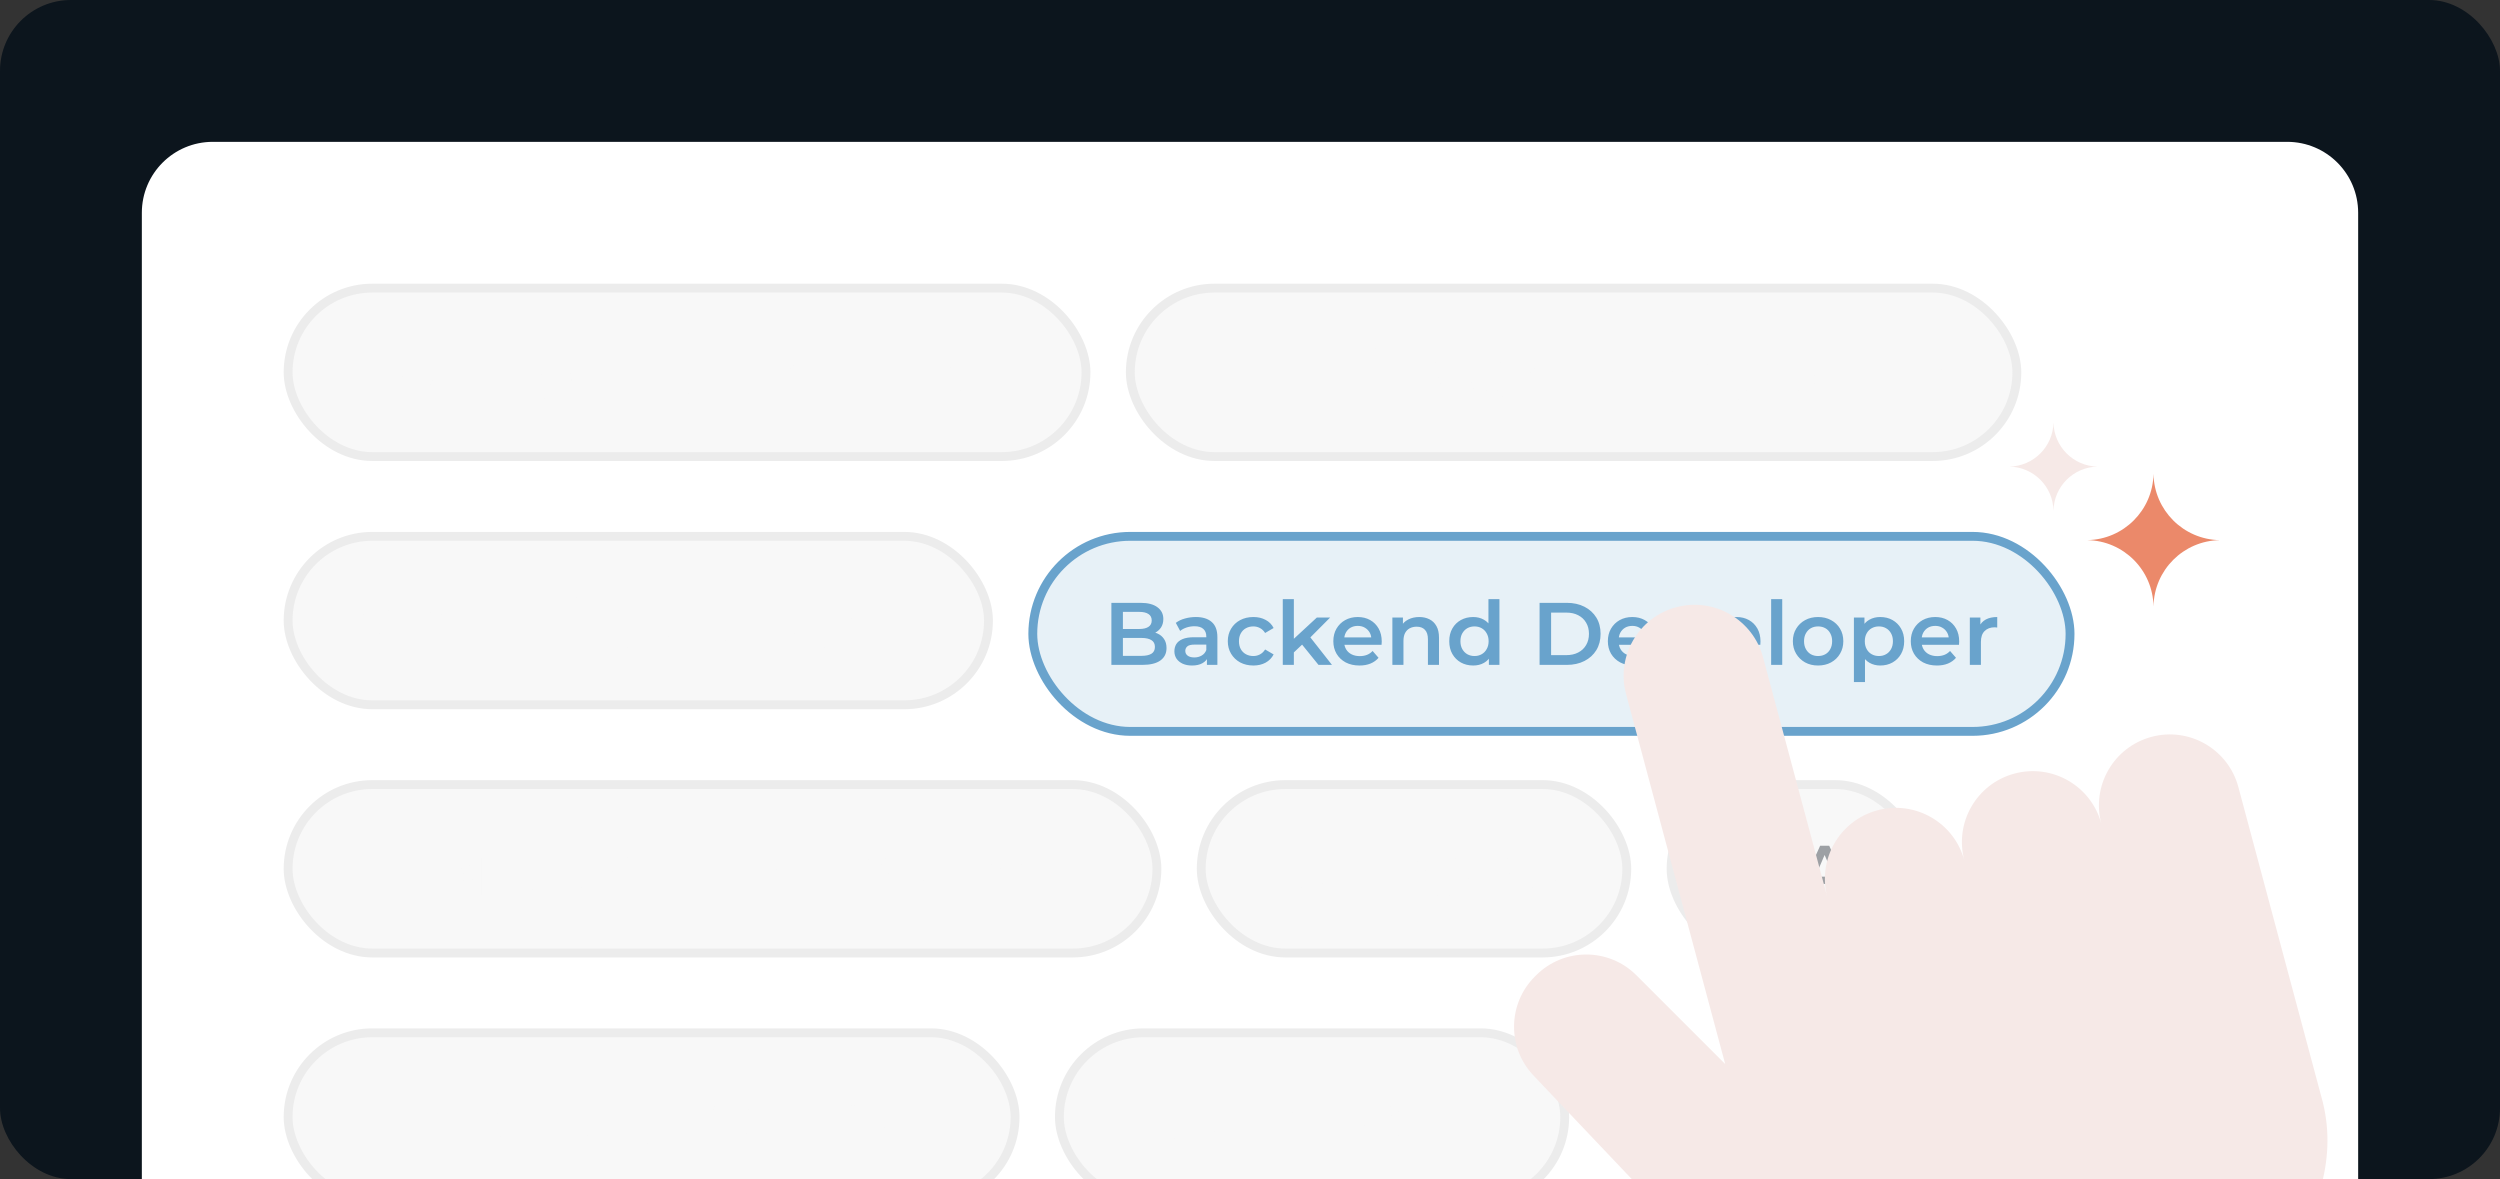 <svg width="282" height="133" viewBox="0 0 282 133" fill="none" xmlns="http://www.w3.org/2000/svg">
<rect x="0" y="0" width="282" height="133" fill="#333333" stroke="none"/>
<rect width="282" height="133" rx="8" fill="#0C151D"/>
<g clipPath="url(#clip0_1839_31847)">
<path d="M16 24C16 19.582 19.582 16 24 16H258C262.418 16 266 19.582 266 24V133H16V24Z" fill="white"/>
<rect x="116.5" y="60.5" width="117" height="22" rx="11" fill="#69A3CC" fill-opacity="0.16"/>
<path d="M125.364 75V68H128.644C129.484 68 130.124 68.167 130.564 68.5C131.004 68.827 131.224 69.267 131.224 69.82C131.224 70.193 131.137 70.513 130.964 70.78C130.79 71.04 130.557 71.243 130.264 71.39C129.977 71.53 129.664 71.6 129.324 71.6L129.504 71.24C129.897 71.24 130.25 71.313 130.564 71.46C130.877 71.6 131.124 71.807 131.304 72.08C131.49 72.353 131.584 72.693 131.584 73.1C131.584 73.7 131.354 74.167 130.894 74.5C130.434 74.833 129.75 75 128.844 75H125.364ZM126.664 73.98H128.764C129.25 73.98 129.624 73.9 129.884 73.74C130.144 73.58 130.274 73.323 130.274 72.97C130.274 72.623 130.144 72.37 129.884 72.21C129.624 72.043 129.25 71.96 128.764 71.96H126.564V70.95H128.504C128.957 70.95 129.304 70.87 129.544 70.71C129.79 70.55 129.914 70.31 129.914 69.99C129.914 69.663 129.79 69.42 129.544 69.26C129.304 69.1 128.957 69.02 128.504 69.02H126.664V73.98ZM136.141 75V73.92L136.071 73.69V71.8C136.071 71.433 135.961 71.15 135.741 70.95C135.521 70.743 135.188 70.64 134.741 70.64C134.441 70.64 134.145 70.687 133.851 70.78C133.565 70.873 133.321 71.003 133.121 71.17L132.631 70.26C132.918 70.04 133.258 69.877 133.651 69.77C134.051 69.657 134.465 69.6 134.891 69.6C135.665 69.6 136.261 69.787 136.681 70.16C137.108 70.527 137.321 71.097 137.321 71.87V75H136.141ZM134.461 75.07C134.061 75.07 133.711 75.003 133.411 74.87C133.111 74.73 132.878 74.54 132.711 74.3C132.551 74.053 132.471 73.777 132.471 73.47C132.471 73.17 132.541 72.9 132.681 72.66C132.828 72.42 133.065 72.23 133.391 72.09C133.718 71.95 134.151 71.88 134.691 71.88H136.241V72.71H134.781C134.355 72.71 134.068 72.78 133.921 72.92C133.775 73.053 133.701 73.22 133.701 73.42C133.701 73.647 133.791 73.827 133.971 73.96C134.151 74.093 134.401 74.16 134.721 74.16C135.028 74.16 135.301 74.09 135.541 73.95C135.788 73.81 135.965 73.603 136.071 73.33L136.281 74.08C136.161 74.393 135.945 74.637 135.631 74.81C135.325 74.983 134.935 75.07 134.461 75.07ZM141.385 75.07C140.825 75.07 140.325 74.953 139.885 74.72C139.452 74.48 139.112 74.153 138.865 73.74C138.619 73.327 138.495 72.857 138.495 72.33C138.495 71.797 138.619 71.327 138.865 70.92C139.112 70.507 139.452 70.183 139.885 69.95C140.325 69.717 140.825 69.6 141.385 69.6C141.905 69.6 142.362 69.707 142.755 69.92C143.155 70.127 143.459 70.433 143.665 70.84L142.705 71.4C142.545 71.147 142.349 70.96 142.115 70.84C141.889 70.72 141.642 70.66 141.375 70.66C141.069 70.66 140.792 70.727 140.545 70.86C140.299 70.993 140.105 71.187 139.965 71.44C139.825 71.687 139.755 71.983 139.755 72.33C139.755 72.677 139.825 72.977 139.965 73.23C140.105 73.477 140.299 73.667 140.545 73.8C140.792 73.933 141.069 74 141.375 74C141.642 74 141.889 73.94 142.115 73.82C142.349 73.7 142.545 73.513 142.705 73.26L143.665 73.82C143.459 74.22 143.155 74.53 142.755 74.75C142.362 74.963 141.905 75.07 141.385 75.07ZM145.717 73.81L145.747 72.24L148.537 69.66H150.037L147.667 72.04L147.007 72.59L145.717 73.81ZM144.697 75V67.58H145.947V75H144.697ZM148.727 75L146.777 72.59L147.567 71.59L150.247 75H148.727ZM153.35 75.07C152.756 75.07 152.236 74.953 151.79 74.72C151.35 74.48 151.006 74.153 150.76 73.74C150.52 73.327 150.4 72.857 150.4 72.33C150.4 71.797 150.516 71.327 150.75 70.92C150.99 70.507 151.316 70.183 151.73 69.95C152.15 69.717 152.626 69.6 153.16 69.6C153.68 69.6 154.143 69.713 154.55 69.94C154.956 70.167 155.276 70.487 155.51 70.9C155.743 71.313 155.86 71.8 155.86 72.36C155.86 72.413 155.856 72.473 155.85 72.54C155.85 72.607 155.846 72.67 155.84 72.73H151.39V71.9H155.18L154.69 72.16C154.696 71.853 154.633 71.583 154.5 71.35C154.366 71.117 154.183 70.933 153.95 70.8C153.723 70.667 153.46 70.6 153.16 70.6C152.853 70.6 152.583 70.667 152.35 70.8C152.123 70.933 151.943 71.12 151.81 71.36C151.683 71.593 151.62 71.87 151.62 72.19V72.39C151.62 72.71 151.693 72.993 151.84 73.24C151.986 73.487 152.193 73.677 152.46 73.81C152.726 73.943 153.033 74.01 153.38 74.01C153.68 74.01 153.95 73.963 154.19 73.87C154.43 73.777 154.643 73.63 154.83 73.43L155.5 74.2C155.26 74.48 154.956 74.697 154.59 74.85C154.23 74.997 153.816 75.07 153.35 75.07ZM160.09 69.6C160.517 69.6 160.897 69.683 161.23 69.85C161.57 70.017 161.837 70.273 162.03 70.62C162.224 70.96 162.32 71.4 162.32 71.94V75H161.07V72.1C161.07 71.627 160.957 71.273 160.73 71.04C160.51 70.807 160.2 70.69 159.8 70.69C159.507 70.69 159.247 70.75 159.02 70.87C158.794 70.99 158.617 71.17 158.49 71.41C158.37 71.643 158.31 71.94 158.31 72.3V75H157.06V69.66H158.25V71.1L158.04 70.66C158.227 70.32 158.497 70.06 158.85 69.88C159.21 69.693 159.624 69.6 160.09 69.6ZM166.176 75.07C165.662 75.07 165.199 74.957 164.786 74.73C164.379 74.497 164.059 74.177 163.826 73.77C163.592 73.363 163.476 72.883 163.476 72.33C163.476 71.777 163.592 71.297 163.826 70.89C164.059 70.483 164.379 70.167 164.786 69.94C165.199 69.713 165.662 69.6 166.176 69.6C166.622 69.6 167.022 69.7 167.376 69.9C167.729 70.093 168.009 70.39 168.216 70.79C168.422 71.19 168.526 71.703 168.526 72.33C168.526 72.95 168.426 73.463 168.226 73.87C168.026 74.27 167.749 74.57 167.396 74.77C167.042 74.97 166.636 75.07 166.176 75.07ZM166.326 74C166.626 74 166.892 73.933 167.126 73.8C167.366 73.667 167.556 73.473 167.696 73.22C167.842 72.967 167.916 72.67 167.916 72.33C167.916 71.983 167.842 71.687 167.696 71.44C167.556 71.187 167.366 70.993 167.126 70.86C166.892 70.727 166.626 70.66 166.326 70.66C166.026 70.66 165.756 70.727 165.516 70.86C165.282 70.993 165.092 71.187 164.946 71.44C164.806 71.687 164.736 71.983 164.736 72.33C164.736 72.67 164.806 72.967 164.946 73.22C165.092 73.473 165.282 73.667 165.516 73.8C165.756 73.933 166.026 74 166.326 74ZM167.946 75V73.74L167.996 72.32L167.896 70.9V67.58H169.136V75H167.946ZM173.665 75V68H176.725C177.485 68 178.151 68.147 178.725 68.44C179.298 68.733 179.745 69.14 180.065 69.66C180.385 70.18 180.545 70.793 180.545 71.5C180.545 72.2 180.385 72.813 180.065 73.34C179.745 73.86 179.298 74.267 178.725 74.56C178.151 74.853 177.485 75 176.725 75H173.665ZM174.965 73.9H176.665C177.191 73.9 177.645 73.8 178.025 73.6C178.411 73.4 178.708 73.12 178.915 72.76C179.128 72.4 179.235 71.98 179.235 71.5C179.235 71.013 179.128 70.593 178.915 70.24C178.708 69.88 178.411 69.6 178.025 69.4C177.645 69.2 177.191 69.1 176.665 69.1H174.965V73.9ZM184.316 75.07C183.723 75.07 183.203 74.953 182.756 74.72C182.316 74.48 181.973 74.153 181.726 73.74C181.486 73.327 181.366 72.857 181.366 72.33C181.366 71.797 181.483 71.327 181.716 70.92C181.956 70.507 182.283 70.183 182.696 69.95C183.116 69.717 183.593 69.6 184.126 69.6C184.646 69.6 185.11 69.713 185.516 69.94C185.923 70.167 186.243 70.487 186.476 70.9C186.71 71.313 186.826 71.8 186.826 72.36C186.826 72.413 186.823 72.473 186.816 72.54C186.816 72.607 186.813 72.67 186.806 72.73H182.356V71.9H186.146L185.656 72.16C185.663 71.853 185.6 71.583 185.466 71.35C185.333 71.117 185.15 70.933 184.916 70.8C184.69 70.667 184.426 70.6 184.126 70.6C183.82 70.6 183.55 70.667 183.316 70.8C183.09 70.933 182.91 71.12 182.776 71.36C182.65 71.593 182.586 71.87 182.586 72.19V72.39C182.586 72.71 182.66 72.993 182.806 73.24C182.953 73.487 183.16 73.677 183.426 73.81C183.693 73.943 184 74.01 184.346 74.01C184.646 74.01 184.916 73.963 185.156 73.87C185.396 73.777 185.61 73.63 185.796 73.43L186.466 74.2C186.226 74.48 185.923 74.697 185.556 74.85C185.196 74.997 184.783 75.07 184.316 75.07ZM189.349 75L187.059 69.66H188.359L190.329 74.37H189.689L191.729 69.66H192.929L190.639 75H189.349ZM196.074 75.07C195.481 75.07 194.961 74.953 194.514 74.72C194.074 74.48 193.731 74.153 193.484 73.74C193.244 73.327 193.124 72.857 193.124 72.33C193.124 71.797 193.241 71.327 193.474 70.92C193.714 70.507 194.041 70.183 194.454 69.95C194.874 69.717 195.351 69.6 195.884 69.6C196.404 69.6 196.867 69.713 197.274 69.94C197.681 70.167 198.001 70.487 198.234 70.9C198.467 71.313 198.584 71.8 198.584 72.36C198.584 72.413 198.581 72.473 198.574 72.54C198.574 72.607 198.571 72.67 198.564 72.73H194.114V71.9H197.904L197.414 72.16C197.421 71.853 197.357 71.583 197.224 71.35C197.091 71.117 196.907 70.933 196.674 70.8C196.447 70.667 196.184 70.6 195.884 70.6C195.577 70.6 195.307 70.667 195.074 70.8C194.847 70.933 194.667 71.12 194.534 71.36C194.407 71.593 194.344 71.87 194.344 72.19V72.39C194.344 72.71 194.417 72.993 194.564 73.24C194.711 73.487 194.917 73.677 195.184 73.81C195.451 73.943 195.757 74.01 196.104 74.01C196.404 74.01 196.674 73.963 196.914 73.87C197.154 73.777 197.367 73.63 197.554 73.43L198.224 74.2C197.984 74.48 197.681 74.697 197.314 74.85C196.954 74.997 196.541 75.07 196.074 75.07ZM199.785 75V67.58H201.035V75H199.785ZM205.075 75.07C204.529 75.07 204.042 74.953 203.615 74.72C203.189 74.48 202.852 74.153 202.605 73.74C202.359 73.327 202.235 72.857 202.235 72.33C202.235 71.797 202.359 71.327 202.605 70.92C202.852 70.507 203.189 70.183 203.615 69.95C204.042 69.717 204.529 69.6 205.075 69.6C205.629 69.6 206.119 69.717 206.545 69.95C206.979 70.183 207.315 70.503 207.555 70.91C207.802 71.317 207.925 71.79 207.925 72.33C207.925 72.857 207.802 73.327 207.555 73.74C207.315 74.153 206.979 74.48 206.545 74.72C206.119 74.953 205.629 75.07 205.075 75.07ZM205.075 74C205.382 74 205.655 73.933 205.895 73.8C206.135 73.667 206.322 73.473 206.455 73.22C206.595 72.967 206.665 72.67 206.665 72.33C206.665 71.983 206.595 71.687 206.455 71.44C206.322 71.187 206.135 70.993 205.895 70.86C205.655 70.727 205.385 70.66 205.085 70.66C204.779 70.66 204.505 70.727 204.265 70.86C204.032 70.993 203.845 71.187 203.705 71.44C203.565 71.687 203.495 71.983 203.495 72.33C203.495 72.67 203.565 72.967 203.705 73.22C203.845 73.473 204.032 73.667 204.265 73.8C204.505 73.933 204.775 74 205.075 74ZM212.081 75.07C211.647 75.07 211.251 74.97 210.891 74.77C210.537 74.57 210.254 74.27 210.041 73.87C209.834 73.463 209.731 72.95 209.731 72.33C209.731 71.703 209.831 71.19 210.031 70.79C210.237 70.39 210.517 70.093 210.871 69.9C211.224 69.7 211.627 69.6 212.081 69.6C212.607 69.6 213.071 69.713 213.471 69.94C213.877 70.167 214.197 70.483 214.431 70.89C214.671 71.297 214.791 71.777 214.791 72.33C214.791 72.883 214.671 73.367 214.431 73.78C214.197 74.187 213.877 74.503 213.471 74.73C213.071 74.957 212.607 75.07 212.081 75.07ZM209.121 76.94V69.66H210.311V70.92L210.271 72.34L210.371 73.76V76.94H209.121ZM211.941 74C212.241 74 212.507 73.933 212.741 73.8C212.981 73.667 213.171 73.473 213.311 73.22C213.451 72.967 213.521 72.67 213.521 72.33C213.521 71.983 213.451 71.687 213.311 71.44C213.171 71.187 212.981 70.993 212.741 70.86C212.507 70.727 212.241 70.66 211.941 70.66C211.641 70.66 211.371 70.727 211.131 70.86C210.891 70.993 210.701 71.187 210.561 71.44C210.421 71.687 210.351 71.983 210.351 72.33C210.351 72.67 210.421 72.967 210.561 73.22C210.701 73.473 210.891 73.667 211.131 73.8C211.371 73.933 211.641 74 211.941 74ZM218.486 75.07C217.893 75.07 217.373 74.953 216.926 74.72C216.486 74.48 216.143 74.153 215.896 73.74C215.656 73.327 215.536 72.857 215.536 72.33C215.536 71.797 215.653 71.327 215.886 70.92C216.126 70.507 216.453 70.183 216.866 69.95C217.286 69.717 217.763 69.6 218.296 69.6C218.816 69.6 219.28 69.713 219.686 69.94C220.093 70.167 220.413 70.487 220.646 70.9C220.88 71.313 220.996 71.8 220.996 72.36C220.996 72.413 220.993 72.473 220.986 72.54C220.986 72.607 220.983 72.67 220.976 72.73H216.526V71.9H220.316L219.826 72.16C219.833 71.853 219.77 71.583 219.636 71.35C219.503 71.117 219.32 70.933 219.086 70.8C218.86 70.667 218.596 70.6 218.296 70.6C217.99 70.6 217.72 70.667 217.486 70.8C217.26 70.933 217.08 71.12 216.946 71.36C216.82 71.593 216.756 71.87 216.756 72.19V72.39C216.756 72.71 216.83 72.993 216.976 73.24C217.123 73.487 217.33 73.677 217.596 73.81C217.863 73.943 218.17 74.01 218.516 74.01C218.816 74.01 219.086 73.963 219.326 73.87C219.566 73.777 219.78 73.63 219.966 73.43L220.636 74.2C220.396 74.48 220.093 74.697 219.726 74.85C219.366 74.997 218.953 75.07 218.486 75.07ZM222.197 75V69.66H223.387V71.13L223.247 70.7C223.407 70.34 223.657 70.067 223.997 69.88C224.344 69.693 224.774 69.6 225.287 69.6V70.79C225.234 70.777 225.184 70.77 225.137 70.77C225.09 70.763 225.044 70.76 224.997 70.76C224.524 70.76 224.147 70.9 223.867 71.18C223.587 71.453 223.447 71.863 223.447 72.41V75H222.197Z" fill="#69A3CC"/>
<rect x="116.5" y="60.5" width="117" height="22" rx="11" stroke="#69A3CC"/>
<rect x="32.5" y="32.5" width="90" height="19" rx="9.5" fill="#F8F8F8"/>
<path d="M40.998 45V39.4H43.302C43.798 39.4 44.222 39.48 44.574 39.64C44.931 39.8 45.206 40.029 45.398 40.328C45.59 40.627 45.686 40.981 45.686 41.392C45.686 41.803 45.59 42.157 45.398 42.456C45.206 42.755 44.931 42.984 44.574 43.144C44.222 43.304 43.798 43.384 43.302 43.384H41.574L42.038 42.896V45H40.998ZM42.038 43.008L41.574 42.504H43.254C43.713 42.504 44.057 42.408 44.286 42.216C44.521 42.019 44.638 41.744 44.638 41.392C44.638 41.035 44.521 40.76 44.286 40.568C44.057 40.376 43.713 40.28 43.254 40.28H41.574L42.038 39.768V43.008ZM47.02 46.608C46.812 46.608 46.604 46.573 46.396 46.504C46.188 46.435 46.014 46.339 45.876 46.216L46.276 45.48C46.377 45.571 46.492 45.643 46.62 45.696C46.748 45.749 46.878 45.776 47.012 45.776C47.193 45.776 47.34 45.731 47.452 45.64C47.564 45.549 47.668 45.397 47.764 45.184L48.012 44.624L48.092 44.504L49.708 40.728H50.668L48.668 45.344C48.534 45.664 48.385 45.917 48.22 46.104C48.06 46.291 47.878 46.421 47.676 46.496C47.478 46.571 47.26 46.608 47.02 46.608ZM47.9 45.152L45.972 40.728H47.012L48.58 44.416L47.9 45.152ZM53.018 45.056C52.549 45.056 52.186 44.936 51.93 44.696C51.674 44.451 51.546 44.091 51.546 43.616V39.784H52.546V43.592C52.546 43.795 52.597 43.952 52.698 44.064C52.805 44.176 52.951 44.232 53.138 44.232C53.362 44.232 53.549 44.173 53.698 44.056L53.978 44.768C53.861 44.864 53.717 44.936 53.546 44.984C53.375 45.032 53.199 45.056 53.018 45.056ZM50.842 41.56V40.76H53.69V41.56H50.842ZM57.224 40.68C57.566 40.68 57.87 40.747 58.136 40.88C58.408 41.013 58.622 41.219 58.776 41.496C58.931 41.768 59.008 42.12 59.008 42.552V45H58.008V42.68C58.008 42.301 57.918 42.019 57.736 41.832C57.56 41.645 57.312 41.552 56.992 41.552C56.758 41.552 56.55 41.6 56.368 41.696C56.187 41.792 56.046 41.936 55.944 42.128C55.849 42.315 55.8 42.552 55.8 42.84V45H54.8V39.064H55.8V41.88L55.584 41.528C55.734 41.256 55.95 41.048 56.233 40.904C56.52 40.755 56.851 40.68 57.224 40.68ZM62.205 45.056C61.768 45.056 61.378 44.963 61.037 44.776C60.696 44.584 60.426 44.323 60.229 43.992C60.032 43.661 59.933 43.285 59.933 42.864C59.933 42.437 60.032 42.061 60.229 41.736C60.426 41.405 60.696 41.147 61.037 40.96C61.378 40.773 61.768 40.68 62.205 40.68C62.648 40.68 63.04 40.773 63.381 40.96C63.728 41.147 63.997 41.403 64.189 41.728C64.386 42.053 64.485 42.432 64.485 42.864C64.485 43.285 64.386 43.661 64.189 43.992C63.997 44.323 63.728 44.584 63.381 44.776C63.04 44.963 62.648 45.056 62.205 45.056ZM62.205 44.2C62.45 44.2 62.669 44.147 62.861 44.04C63.053 43.933 63.202 43.779 63.309 43.576C63.421 43.373 63.477 43.136 63.477 42.864C63.477 42.587 63.421 42.349 63.309 42.152C63.202 41.949 63.053 41.795 62.861 41.688C62.669 41.581 62.453 41.528 62.213 41.528C61.968 41.528 61.749 41.581 61.557 41.688C61.37 41.795 61.221 41.949 61.109 42.152C60.997 42.349 60.941 42.587 60.941 42.864C60.941 43.136 60.997 43.373 61.109 43.576C61.221 43.779 61.37 43.933 61.557 44.04C61.749 44.147 61.965 44.2 62.205 44.2ZM67.865 40.68C68.207 40.68 68.51 40.747 68.777 40.88C69.049 41.013 69.263 41.219 69.417 41.496C69.572 41.768 69.649 42.12 69.649 42.552V45H68.649V42.68C68.649 42.301 68.558 42.019 68.377 41.832C68.201 41.645 67.953 41.552 67.633 41.552C67.398 41.552 67.191 41.6 67.009 41.696C66.828 41.792 66.686 41.936 66.585 42.128C66.489 42.315 66.441 42.552 66.441 42.84V45H65.441V40.728H66.393V41.88L66.225 41.528C66.374 41.256 66.591 41.048 66.873 40.904C67.161 40.755 67.492 40.68 67.865 40.68ZM73.225 45V39.4H75.673C76.281 39.4 76.814 39.517 77.273 39.752C77.731 39.987 78.089 40.312 78.345 40.728C78.601 41.144 78.729 41.635 78.729 42.2C78.729 42.76 78.601 43.251 78.345 43.672C78.089 44.088 77.731 44.413 77.273 44.648C76.814 44.883 76.281 45 75.673 45H73.225ZM74.265 44.12H75.625C76.046 44.12 76.409 44.04 76.713 43.88C77.022 43.72 77.259 43.496 77.425 43.208C77.595 42.92 77.681 42.584 77.681 42.2C77.681 41.811 77.595 41.475 77.425 41.192C77.259 40.904 77.022 40.68 76.713 40.52C76.409 40.36 76.046 40.28 75.625 40.28H74.265V44.12ZM81.746 45.056C81.271 45.056 80.855 44.963 80.498 44.776C80.146 44.584 79.871 44.323 79.674 43.992C79.482 43.661 79.386 43.285 79.386 42.864C79.386 42.437 79.479 42.061 79.666 41.736C79.858 41.405 80.119 41.147 80.45 40.96C80.786 40.773 81.167 40.68 81.594 40.68C82.01 40.68 82.381 40.771 82.706 40.952C83.031 41.133 83.287 41.389 83.474 41.72C83.661 42.051 83.754 42.44 83.754 42.888C83.754 42.931 83.751 42.979 83.746 43.032C83.746 43.085 83.743 43.136 83.738 43.184H80.178V42.52H83.21L82.818 42.728C82.823 42.483 82.773 42.267 82.666 42.08C82.559 41.893 82.413 41.747 82.226 41.64C82.045 41.533 81.834 41.48 81.594 41.48C81.349 41.48 81.133 41.533 80.946 41.64C80.765 41.747 80.621 41.896 80.514 42.088C80.413 42.275 80.362 42.496 80.362 42.752V42.912C80.362 43.168 80.421 43.395 80.538 43.592C80.655 43.789 80.821 43.941 81.034 44.048C81.247 44.155 81.493 44.208 81.77 44.208C82.01 44.208 82.226 44.171 82.418 44.096C82.61 44.021 82.781 43.904 82.93 43.744L83.466 44.36C83.274 44.584 83.031 44.757 82.738 44.88C82.45 44.997 82.119 45.056 81.746 45.056ZM85.772 45L83.941 40.728H84.981L86.556 44.496H86.044L87.677 40.728H88.636L86.805 45H85.772ZM91.152 45.056C90.678 45.056 90.262 44.963 89.904 44.776C89.552 44.584 89.278 44.323 89.08 43.992C88.888 43.661 88.792 43.285 88.792 42.864C88.792 42.437 88.886 42.061 89.072 41.736C89.264 41.405 89.526 41.147 89.856 40.96C90.192 40.773 90.574 40.68 91 40.68C91.416 40.68 91.787 40.771 92.112 40.952C92.438 41.133 92.694 41.389 92.88 41.72C93.067 42.051 93.16 42.44 93.16 42.888C93.16 42.931 93.158 42.979 93.152 43.032C93.152 43.085 93.15 43.136 93.144 43.184H89.584V42.52H92.616L92.224 42.728C92.23 42.483 92.179 42.267 92.072 42.08C91.966 41.893 91.819 41.747 91.632 41.64C91.451 41.533 91.24 41.48 91 41.48C90.755 41.48 90.539 41.533 90.352 41.64C90.171 41.747 90.027 41.896 89.92 42.088C89.819 42.275 89.768 42.496 89.768 42.752V42.912C89.768 43.168 89.827 43.395 89.944 43.592C90.062 43.789 90.227 43.941 90.44 44.048C90.654 44.155 90.899 44.208 91.176 44.208C91.416 44.208 91.632 44.171 91.824 44.096C92.016 44.021 92.187 43.904 92.336 43.744L92.872 44.36C92.68 44.584 92.438 44.757 92.144 44.88C91.856 44.997 91.526 45.056 91.152 45.056ZM94.121 45V39.064H95.121V45H94.121ZM98.353 45.056C97.916 45.056 97.527 44.963 97.185 44.776C96.844 44.584 96.575 44.323 96.377 43.992C96.18 43.661 96.081 43.285 96.081 42.864C96.081 42.437 96.18 42.061 96.377 41.736C96.575 41.405 96.844 41.147 97.185 40.96C97.527 40.773 97.916 40.68 98.353 40.68C98.796 40.68 99.188 40.773 99.529 40.96C99.876 41.147 100.145 41.403 100.337 41.728C100.535 42.053 100.633 42.432 100.633 42.864C100.633 43.285 100.535 43.661 100.337 43.992C100.145 44.323 99.876 44.584 99.529 44.776C99.188 44.963 98.796 45.056 98.353 45.056ZM98.353 44.2C98.599 44.2 98.817 44.147 99.009 44.04C99.201 43.933 99.351 43.779 99.457 43.576C99.569 43.373 99.625 43.136 99.625 42.864C99.625 42.587 99.569 42.349 99.457 42.152C99.351 41.949 99.201 41.795 99.009 41.688C98.817 41.581 98.601 41.528 98.361 41.528C98.116 41.528 97.897 41.581 97.705 41.688C97.519 41.795 97.369 41.949 97.257 42.152C97.145 42.349 97.089 42.587 97.089 42.864C97.089 43.136 97.145 43.373 97.257 43.576C97.369 43.779 97.519 43.933 97.705 44.04C97.897 44.147 98.113 44.2 98.353 44.2ZM103.958 45.056C103.611 45.056 103.294 44.976 103.006 44.816C102.723 44.656 102.496 44.416 102.326 44.096C102.16 43.771 102.078 43.36 102.078 42.864C102.078 42.363 102.158 41.952 102.318 41.632C102.483 41.312 102.707 41.075 102.99 40.92C103.272 40.76 103.595 40.68 103.958 40.68C104.379 40.68 104.75 40.771 105.07 40.952C105.395 41.133 105.651 41.387 105.838 41.712C106.03 42.037 106.126 42.421 106.126 42.864C106.126 43.307 106.03 43.693 105.838 44.024C105.651 44.349 105.395 44.603 105.07 44.784C104.75 44.965 104.379 45.056 103.958 45.056ZM101.59 46.552V40.728H102.542V41.736L102.51 42.872L102.59 44.008V46.552H101.59ZM103.846 44.2C104.086 44.2 104.299 44.147 104.486 44.04C104.678 43.933 104.83 43.779 104.942 43.576C105.054 43.373 105.11 43.136 105.11 42.864C105.11 42.587 105.054 42.349 104.942 42.152C104.83 41.949 104.678 41.795 104.486 41.688C104.299 41.581 104.086 41.528 103.846 41.528C103.606 41.528 103.39 41.581 103.198 41.688C103.006 41.795 102.854 41.949 102.742 42.152C102.63 42.349 102.574 42.587 102.574 42.864C102.574 43.136 102.63 43.373 102.742 43.576C102.854 43.779 103.006 43.933 103.198 44.04C103.39 44.147 103.606 44.2 103.846 44.2ZM109.082 45.056C108.607 45.056 108.191 44.963 107.834 44.776C107.482 44.584 107.207 44.323 107.01 43.992C106.818 43.661 106.722 43.285 106.722 42.864C106.722 42.437 106.815 42.061 107.002 41.736C107.194 41.405 107.455 41.147 107.786 40.96C108.122 40.773 108.503 40.68 108.93 40.68C109.346 40.68 109.717 40.771 110.042 40.952C110.367 41.133 110.623 41.389 110.81 41.72C110.997 42.051 111.09 42.44 111.09 42.888C111.09 42.931 111.087 42.979 111.082 43.032C111.082 43.085 111.079 43.136 111.074 43.184H107.514V42.52H110.546L110.154 42.728C110.159 42.483 110.109 42.267 110.002 42.08C109.895 41.893 109.749 41.747 109.562 41.64C109.381 41.533 109.17 41.48 108.93 41.48C108.685 41.48 108.469 41.533 108.282 41.64C108.101 41.747 107.957 41.896 107.85 42.088C107.749 42.275 107.698 42.496 107.698 42.752V42.912C107.698 43.168 107.757 43.395 107.874 43.592C107.991 43.789 108.157 43.941 108.37 44.048C108.583 44.155 108.829 44.208 109.106 44.208C109.346 44.208 109.562 44.171 109.754 44.096C109.946 44.021 110.117 43.904 110.266 43.744L110.802 44.36C110.61 44.584 110.367 44.757 110.074 44.88C109.786 44.997 109.455 45.056 109.082 45.056ZM112.051 45V40.728H113.003V41.904L112.891 41.56C113.019 41.272 113.219 41.053 113.491 40.904C113.768 40.755 114.112 40.68 114.523 40.68V41.632C114.48 41.621 114.44 41.616 114.403 41.616C114.365 41.611 114.328 41.608 114.291 41.608C113.912 41.608 113.611 41.72 113.387 41.944C113.163 42.163 113.051 42.491 113.051 42.928V45H112.051Z" fill="#F8F8F8"/>
<rect x="32.5" y="32.5" width="90" height="19" rx="9.5" stroke="#ECECEC"/>
<rect x="32.5" y="60.5" width="79" height="19" rx="9.5" fill="#F8F8F8"/>
<path d="M42.24 73L40.384 67.4H41.464L43.12 72.464H42.584L44.304 67.4H45.264L46.936 72.464H46.416L48.112 67.4H49.104L47.248 73H46.144L44.616 68.432H44.904L43.352 73H42.24ZM51.543 73.056C51.068 73.056 50.652 72.963 50.295 72.776C49.943 72.584 49.668 72.323 49.471 71.992C49.279 71.661 49.183 71.285 49.183 70.864C49.183 70.437 49.276 70.061 49.463 69.736C49.655 69.405 49.916 69.147 50.247 68.96C50.583 68.773 50.964 68.68 51.391 68.68C51.807 68.68 52.178 68.771 52.503 68.952C52.828 69.133 53.084 69.389 53.271 69.72C53.458 70.051 53.551 70.44 53.551 70.888C53.551 70.931 53.548 70.979 53.543 71.032C53.543 71.085 53.54 71.136 53.535 71.184H49.975V70.52H53.007L52.615 70.728C52.62 70.483 52.57 70.267 52.463 70.08C52.356 69.893 52.21 69.747 52.023 69.64C51.842 69.533 51.631 69.48 51.391 69.48C51.146 69.48 50.93 69.533 50.743 69.64C50.562 69.747 50.418 69.896 50.311 70.088C50.21 70.275 50.159 70.496 50.159 70.752V70.912C50.159 71.168 50.218 71.395 50.335 71.592C50.452 71.789 50.618 71.941 50.831 72.048C51.044 72.155 51.29 72.208 51.567 72.208C51.807 72.208 52.023 72.171 52.215 72.096C52.407 72.021 52.578 71.904 52.727 71.744L53.263 72.36C53.071 72.584 52.828 72.757 52.535 72.88C52.247 72.997 51.916 73.056 51.543 73.056ZM56.88 73.056C56.517 73.056 56.194 72.976 55.911 72.816C55.629 72.656 55.405 72.416 55.239 72.096C55.08 71.771 54.999 71.36 54.999 70.864C54.999 70.363 55.082 69.952 55.248 69.632C55.418 69.312 55.645 69.075 55.928 68.92C56.215 68.76 56.533 68.68 56.88 68.68C57.301 68.68 57.672 68.771 57.992 68.952C58.317 69.133 58.573 69.387 58.76 69.712C58.952 70.037 59.047 70.421 59.047 70.864C59.047 71.307 58.952 71.691 58.76 72.016C58.573 72.341 58.317 72.597 57.992 72.784C57.672 72.965 57.301 73.056 56.88 73.056ZM54.511 73V67.064H55.511V69.72L55.431 70.856L55.464 71.992V73H54.511ZM56.767 72.2C57.008 72.2 57.221 72.147 57.407 72.04C57.599 71.933 57.752 71.779 57.864 71.576C57.975 71.373 58.032 71.136 58.032 70.864C58.032 70.587 57.975 70.349 57.864 70.152C57.752 69.949 57.599 69.795 57.407 69.688C57.221 69.581 57.008 69.528 56.767 69.528C56.528 69.528 56.312 69.581 56.12 69.688C55.928 69.795 55.776 69.949 55.663 70.152C55.551 70.349 55.495 70.587 55.495 70.864C55.495 71.136 55.551 71.373 55.663 71.576C55.776 71.779 55.928 71.933 56.12 72.04C56.312 72.147 56.528 72.2 56.767 72.2ZM62.303 73V67.4H64.751C65.359 67.4 65.892 67.517 66.351 67.752C66.809 67.987 67.167 68.312 67.423 68.728C67.679 69.144 67.807 69.635 67.807 70.2C67.807 70.76 67.679 71.251 67.423 71.672C67.167 72.088 66.809 72.413 66.351 72.648C65.892 72.883 65.359 73 64.751 73H62.303ZM63.343 72.12H64.703C65.124 72.12 65.487 72.04 65.791 71.88C66.1 71.72 66.337 71.496 66.503 71.208C66.673 70.92 66.759 70.584 66.759 70.2C66.759 69.811 66.673 69.475 66.503 69.192C66.337 68.904 66.1 68.68 65.791 68.52C65.487 68.36 65.124 68.28 64.703 68.28H63.343V72.12ZM70.824 73.056C70.35 73.056 69.933 72.963 69.576 72.776C69.224 72.584 68.95 72.323 68.752 71.992C68.56 71.661 68.464 71.285 68.464 70.864C68.464 70.437 68.558 70.061 68.744 69.736C68.936 69.405 69.198 69.147 69.528 68.96C69.864 68.773 70.246 68.68 70.672 68.68C71.088 68.68 71.459 68.771 71.784 68.952C72.109 69.133 72.365 69.389 72.552 69.72C72.739 70.051 72.832 70.44 72.832 70.888C72.832 70.931 72.829 70.979 72.824 71.032C72.824 71.085 72.822 71.136 72.816 71.184H69.256V70.52H72.288L71.896 70.728C71.901 70.483 71.851 70.267 71.744 70.08C71.638 69.893 71.491 69.747 71.304 69.64C71.123 69.533 70.912 69.48 70.672 69.48C70.427 69.48 70.211 69.533 70.024 69.64C69.843 69.747 69.699 69.896 69.592 70.088C69.491 70.275 69.44 70.496 69.44 70.752V70.912C69.44 71.168 69.499 71.395 69.616 71.592C69.734 71.789 69.899 71.941 70.112 72.048C70.326 72.155 70.571 72.208 70.848 72.208C71.088 72.208 71.304 72.171 71.496 72.096C71.688 72.021 71.859 71.904 72.008 71.744L72.544 72.36C72.352 72.584 72.109 72.757 71.816 72.88C71.528 72.997 71.198 73.056 70.824 73.056ZM74.851 73L73.019 68.728H74.059L75.635 72.496H75.123L76.755 68.728H77.715L75.883 73H74.851ZM80.23 73.056C79.756 73.056 79.34 72.963 78.982 72.776C78.63 72.584 78.356 72.323 78.158 71.992C77.966 71.661 77.87 71.285 77.87 70.864C77.87 70.437 77.964 70.061 78.15 69.736C78.342 69.405 78.604 69.147 78.934 68.96C79.27 68.773 79.652 68.68 80.078 68.68C80.494 68.68 80.865 68.771 81.19 68.952C81.516 69.133 81.772 69.389 81.958 69.72C82.145 70.051 82.238 70.44 82.238 70.888C82.238 70.931 82.236 70.979 82.23 71.032C82.23 71.085 82.228 71.136 82.222 71.184H78.662V70.52H81.694L81.302 70.728C81.308 70.483 81.257 70.267 81.15 70.08C81.044 69.893 80.897 69.747 80.71 69.64C80.529 69.533 80.318 69.48 80.078 69.48C79.833 69.48 79.617 69.533 79.43 69.64C79.249 69.747 79.105 69.896 78.998 70.088C78.897 70.275 78.846 70.496 78.846 70.752V70.912C78.846 71.168 78.905 71.395 79.022 71.592C79.14 71.789 79.305 71.941 79.518 72.048C79.732 72.155 79.977 72.208 80.254 72.208C80.494 72.208 80.71 72.171 80.902 72.096C81.094 72.021 81.265 71.904 81.414 71.744L81.95 72.36C81.758 72.584 81.516 72.757 81.222 72.88C80.934 72.997 80.604 73.056 80.23 73.056ZM83.199 73V67.064H84.199V73H83.199ZM87.431 73.056C86.994 73.056 86.605 72.963 86.263 72.776C85.922 72.584 85.653 72.323 85.456 71.992C85.258 71.661 85.159 71.285 85.159 70.864C85.159 70.437 85.258 70.061 85.456 69.736C85.653 69.405 85.922 69.147 86.263 68.96C86.605 68.773 86.994 68.68 87.431 68.68C87.874 68.68 88.266 68.773 88.608 68.96C88.954 69.147 89.224 69.403 89.415 69.728C89.613 70.053 89.712 70.432 89.712 70.864C89.712 71.285 89.613 71.661 89.415 71.992C89.224 72.323 88.954 72.584 88.608 72.776C88.266 72.963 87.874 73.056 87.431 73.056ZM87.431 72.2C87.677 72.2 87.895 72.147 88.088 72.04C88.279 71.933 88.429 71.779 88.535 71.576C88.647 71.373 88.704 71.136 88.704 70.864C88.704 70.587 88.647 70.349 88.535 70.152C88.429 69.949 88.279 69.795 88.088 69.688C87.895 69.581 87.68 69.528 87.439 69.528C87.194 69.528 86.975 69.581 86.784 69.688C86.597 69.795 86.448 69.949 86.335 70.152C86.224 70.349 86.168 70.587 86.168 70.864C86.168 71.136 86.224 71.373 86.335 71.576C86.448 71.779 86.597 71.933 86.784 72.04C86.975 72.147 87.192 72.2 87.431 72.2ZM93.036 73.056C92.689 73.056 92.372 72.976 92.084 72.816C91.801 72.656 91.574 72.416 91.404 72.096C91.238 71.771 91.156 71.36 91.156 70.864C91.156 70.363 91.236 69.952 91.396 69.632C91.561 69.312 91.785 69.075 92.068 68.92C92.35 68.76 92.673 68.68 93.036 68.68C93.457 68.68 93.828 68.771 94.148 68.952C94.473 69.133 94.729 69.387 94.916 69.712C95.108 70.037 95.204 70.421 95.204 70.864C95.204 71.307 95.108 71.693 94.916 72.024C94.729 72.349 94.473 72.603 94.148 72.784C93.828 72.965 93.457 73.056 93.036 73.056ZM90.668 74.552V68.728H91.62V69.736L91.588 70.872L91.668 72.008V74.552H90.668ZM92.924 72.2C93.164 72.2 93.377 72.147 93.564 72.04C93.756 71.933 93.908 71.779 94.02 71.576C94.132 71.373 94.188 71.136 94.188 70.864C94.188 70.587 94.132 70.349 94.02 70.152C93.908 69.949 93.756 69.795 93.564 69.688C93.377 69.581 93.164 69.528 92.924 69.528C92.684 69.528 92.468 69.581 92.276 69.688C92.084 69.795 91.932 69.949 91.82 70.152C91.708 70.349 91.652 70.587 91.652 70.864C91.652 71.136 91.708 71.373 91.82 71.576C91.932 71.779 92.084 71.933 92.276 72.04C92.468 72.147 92.684 72.2 92.924 72.2ZM98.16 73.056C97.685 73.056 97.269 72.963 96.912 72.776C96.56 72.584 96.285 72.323 96.088 71.992C95.896 71.661 95.8 71.285 95.8 70.864C95.8 70.437 95.893 70.061 96.08 69.736C96.272 69.405 96.533 69.147 96.864 68.96C97.2 68.773 97.581 68.68 98.008 68.68C98.424 68.68 98.795 68.771 99.12 68.952C99.445 69.133 99.701 69.389 99.888 69.72C100.075 70.051 100.168 70.44 100.168 70.888C100.168 70.931 100.165 70.979 100.16 71.032C100.16 71.085 100.157 71.136 100.152 71.184H96.592V70.52H99.624L99.232 70.728C99.237 70.483 99.187 70.267 99.08 70.08C98.973 69.893 98.827 69.747 98.64 69.64C98.459 69.533 98.248 69.48 98.008 69.48C97.763 69.48 97.547 69.533 97.36 69.64C97.179 69.747 97.035 69.896 96.928 70.088C96.827 70.275 96.776 70.496 96.776 70.752V70.912C96.776 71.168 96.835 71.395 96.952 71.592C97.069 71.789 97.235 71.941 97.448 72.048C97.661 72.155 97.907 72.208 98.184 72.208C98.424 72.208 98.64 72.171 98.832 72.096C99.024 72.021 99.195 71.904 99.344 71.744L99.88 72.36C99.688 72.584 99.445 72.757 99.152 72.88C98.864 72.997 98.533 73.056 98.16 73.056ZM101.129 73V68.728H102.081V69.904L101.969 69.56C102.097 69.272 102.297 69.053 102.569 68.904C102.846 68.755 103.19 68.68 103.601 68.68V69.632C103.558 69.621 103.518 69.616 103.481 69.616C103.443 69.611 103.406 69.608 103.369 69.608C102.99 69.608 102.689 69.72 102.465 69.944C102.241 70.163 102.129 70.491 102.129 70.928V73H101.129Z" fill="#F8F8F8"/>
<rect x="32.5" y="60.5" width="79" height="19" rx="9.5" stroke="#ECECEC"/>
<rect x="32.5" y="88.5" width="98" height="19" rx="9.5" fill="#F8F8F8"/>
<path d="M41.892 97.976H44.684V98.856H41.892V97.976ZM41.98 101H40.94V95.4H45.028V96.272H41.98V101ZM45.859 101V96.728H46.811V97.904L46.699 97.56C46.827 97.272 47.027 97.053 47.299 96.904C47.577 96.755 47.92 96.68 48.331 96.68V97.632C48.288 97.621 48.248 97.616 48.211 97.616C48.174 97.611 48.136 97.608 48.099 97.608C47.721 97.608 47.419 97.72 47.195 97.944C46.971 98.163 46.859 98.491 46.859 98.928V101H45.859ZM51.06 101.056C50.623 101.056 50.234 100.963 49.892 100.776C49.551 100.584 49.282 100.323 49.084 99.992C48.887 99.661 48.788 99.285 48.788 98.864C48.788 98.437 48.887 98.061 49.084 97.736C49.282 97.405 49.551 97.147 49.892 96.96C50.234 96.773 50.623 96.68 51.06 96.68C51.503 96.68 51.895 96.773 52.236 96.96C52.583 97.147 52.852 97.403 53.044 97.728C53.242 98.053 53.34 98.432 53.34 98.864C53.34 99.285 53.242 99.661 53.044 99.992C52.852 100.323 52.583 100.584 52.236 100.776C51.895 100.963 51.503 101.056 51.06 101.056ZM51.06 100.2C51.306 100.2 51.524 100.147 51.716 100.04C51.908 99.933 52.058 99.779 52.164 99.576C52.276 99.373 52.332 99.136 52.332 98.864C52.332 98.587 52.276 98.349 52.164 98.152C52.058 97.949 51.908 97.795 51.716 97.688C51.524 97.581 51.308 97.528 51.068 97.528C50.823 97.528 50.604 97.581 50.412 97.688C50.226 97.795 50.076 97.949 49.964 98.152C49.852 98.349 49.796 98.587 49.796 98.864C49.796 99.136 49.852 99.373 49.964 99.576C50.076 99.779 50.226 99.933 50.412 100.04C50.604 100.147 50.82 100.2 51.06 100.2ZM56.721 96.68C57.062 96.68 57.366 96.747 57.633 96.88C57.905 97.013 58.118 97.219 58.273 97.496C58.427 97.768 58.505 98.12 58.505 98.552V101H57.505V98.68C57.505 98.301 57.414 98.019 57.233 97.832C57.057 97.645 56.809 97.552 56.489 97.552C56.254 97.552 56.046 97.6 55.865 97.696C55.683 97.792 55.542 97.936 55.441 98.128C55.345 98.315 55.297 98.552 55.297 98.84V101H54.297V96.728H55.249V97.88L55.081 97.528C55.23 97.256 55.446 97.048 55.729 96.904C56.017 96.755 56.347 96.68 56.721 96.68ZM61.381 101.056C60.912 101.056 60.549 100.936 60.293 100.696C60.037 100.451 59.909 100.091 59.909 99.616V95.784H60.909V99.592C60.909 99.795 60.96 99.952 61.061 100.064C61.168 100.176 61.315 100.232 61.501 100.232C61.725 100.232 61.912 100.173 62.061 100.056L62.341 100.768C62.224 100.864 62.08 100.936 61.909 100.984C61.739 101.032 61.562 101.056 61.381 101.056ZM59.205 97.56V96.76H62.053V97.56H59.205ZM65.031 101.056C64.556 101.056 64.141 100.963 63.783 100.776C63.431 100.584 63.157 100.323 62.959 99.992C62.767 99.661 62.671 99.285 62.671 98.864C62.671 98.437 62.764 98.061 62.951 97.736C63.143 97.405 63.404 97.147 63.735 96.96C64.071 96.773 64.453 96.68 64.879 96.68C65.295 96.68 65.666 96.771 65.991 96.952C66.317 97.133 66.573 97.389 66.759 97.72C66.946 98.051 67.039 98.44 67.039 98.888C67.039 98.931 67.037 98.979 67.031 99.032C67.031 99.085 67.028 99.136 67.023 99.184H63.463V98.52H66.495L66.103 98.728C66.109 98.483 66.058 98.267 65.951 98.08C65.844 97.893 65.698 97.747 65.511 97.64C65.33 97.533 65.119 97.48 64.879 97.48C64.634 97.48 64.418 97.533 64.231 97.64C64.05 97.747 63.906 97.896 63.799 98.088C63.698 98.275 63.647 98.496 63.647 98.752V98.912C63.647 99.168 63.706 99.395 63.823 99.592C63.941 99.789 64.106 99.941 64.319 100.048C64.532 100.155 64.778 100.208 65.055 100.208C65.295 100.208 65.511 100.171 65.703 100.096C65.895 100.021 66.066 99.904 66.215 99.744L66.751 100.36C66.559 100.584 66.317 100.757 66.023 100.88C65.735 100.997 65.404 101.056 65.031 101.056ZM70.424 96.68C70.765 96.68 71.069 96.747 71.336 96.88C71.608 97.013 71.821 97.219 71.976 97.496C72.13 97.768 72.208 98.12 72.208 98.552V101H71.208V98.68C71.208 98.301 71.117 98.019 70.936 97.832C70.76 97.645 70.512 97.552 70.192 97.552C69.957 97.552 69.749 97.6 69.568 97.696C69.386 97.792 69.245 97.936 69.144 98.128C69.048 98.315 69 98.552 69 98.84V101H68V96.728H68.952V97.88L68.784 97.528C68.933 97.256 69.149 97.048 69.432 96.904C69.72 96.755 70.05 96.68 70.424 96.68ZM75.292 101.056C74.882 101.056 74.511 100.965 74.18 100.784C73.855 100.597 73.599 100.341 73.412 100.016C73.225 99.691 73.132 99.307 73.132 98.864C73.132 98.421 73.225 98.037 73.412 97.712C73.599 97.387 73.855 97.133 74.18 96.952C74.511 96.771 74.882 96.68 75.292 96.68C75.65 96.68 75.969 96.76 76.252 96.92C76.535 97.075 76.759 97.312 76.924 97.632C77.09 97.952 77.172 98.363 77.172 98.864C77.172 99.36 77.092 99.771 76.932 100.096C76.772 100.416 76.551 100.656 76.268 100.816C75.986 100.976 75.66 101.056 75.292 101.056ZM75.412 100.2C75.652 100.2 75.865 100.147 76.052 100.04C76.244 99.933 76.396 99.779 76.508 99.576C76.626 99.373 76.684 99.136 76.684 98.864C76.684 98.587 76.626 98.349 76.508 98.152C76.396 97.949 76.244 97.795 76.052 97.688C75.865 97.581 75.652 97.528 75.412 97.528C75.172 97.528 74.956 97.581 74.764 97.688C74.578 97.795 74.425 97.949 74.308 98.152C74.196 98.349 74.14 98.587 74.14 98.864C74.14 99.136 74.196 99.373 74.308 99.576C74.425 99.779 74.578 99.933 74.764 100.04C74.956 100.147 75.172 100.2 75.412 100.2ZM76.708 101V99.992L76.748 98.856L76.668 97.72V95.064H77.66V101H76.708ZM81.283 101V95.4H83.731C84.339 95.4 84.873 95.517 85.331 95.752C85.79 95.987 86.147 96.312 86.403 96.728C86.659 97.144 86.787 97.635 86.787 98.2C86.787 98.76 86.659 99.251 86.403 99.672C86.147 100.088 85.79 100.413 85.331 100.648C84.873 100.883 84.339 101 83.731 101H81.283ZM82.323 100.12H83.683C84.105 100.12 84.467 100.04 84.771 99.88C85.081 99.72 85.318 99.496 85.483 99.208C85.654 98.92 85.739 98.584 85.739 98.2C85.739 97.811 85.654 97.475 85.483 97.192C85.318 96.904 85.081 96.68 84.771 96.52C84.467 96.36 84.105 96.28 83.683 96.28H82.323V100.12ZM89.805 101.056C89.33 101.056 88.914 100.963 88.557 100.776C88.205 100.584 87.93 100.323 87.733 99.992C87.541 99.661 87.445 99.285 87.445 98.864C87.445 98.437 87.538 98.061 87.725 97.736C87.917 97.405 88.178 97.147 88.509 96.96C88.845 96.773 89.226 96.68 89.653 96.68C90.069 96.68 90.439 96.771 90.765 96.952C91.09 97.133 91.346 97.389 91.533 97.72C91.719 98.051 91.813 98.44 91.813 98.888C91.813 98.931 91.81 98.979 91.805 99.032C91.805 99.085 91.802 99.136 91.797 99.184H88.237V98.52H91.269L90.877 98.728C90.882 98.483 90.831 98.267 90.725 98.08C90.618 97.893 90.471 97.747 90.285 97.64C90.103 97.533 89.893 97.48 89.653 97.48C89.407 97.48 89.191 97.533 89.005 97.64C88.823 97.747 88.679 97.896 88.573 98.088C88.471 98.275 88.421 98.496 88.421 98.752V98.912C88.421 99.168 88.479 99.395 88.597 99.592C88.714 99.789 88.879 99.941 89.093 100.048C89.306 100.155 89.551 100.208 89.829 100.208C90.069 100.208 90.285 100.171 90.477 100.096C90.669 100.021 90.839 99.904 90.989 99.744L91.525 100.36C91.333 100.584 91.09 100.757 90.797 100.88C90.509 100.997 90.178 101.056 89.805 101.056ZM93.831 101L91.999 96.728H93.039L94.615 100.496H94.103L95.735 96.728H96.695L94.863 101H93.831ZM99.211 101.056C98.736 101.056 98.32 100.963 97.963 100.776C97.611 100.584 97.336 100.323 97.139 99.992C96.947 99.661 96.851 99.285 96.851 98.864C96.851 98.437 96.944 98.061 97.131 97.736C97.323 97.405 97.584 97.147 97.915 96.96C98.251 96.773 98.632 96.68 99.059 96.68C99.475 96.68 99.846 96.771 100.171 96.952C100.496 97.133 100.752 97.389 100.939 97.72C101.126 98.051 101.219 98.44 101.219 98.888C101.219 98.931 101.216 98.979 101.211 99.032C101.211 99.085 101.208 99.136 101.203 99.184H97.643V98.52H100.675L100.283 98.728C100.288 98.483 100.238 98.267 100.131 98.08C100.024 97.893 99.877 97.747 99.691 97.64C99.51 97.533 99.299 97.48 99.059 97.48C98.814 97.48 98.597 97.533 98.411 97.64C98.23 97.747 98.085 97.896 97.979 98.088C97.877 98.275 97.827 98.496 97.827 98.752V98.912C97.827 99.168 97.885 99.395 98.003 99.592C98.12 99.789 98.285 99.941 98.499 100.048C98.712 100.155 98.957 100.208 99.235 100.208C99.475 100.208 99.691 100.171 99.883 100.096C100.075 100.021 100.246 99.904 100.395 99.744L100.931 100.36C100.739 100.584 100.496 100.757 100.203 100.88C99.915 100.997 99.584 101.056 99.211 101.056ZM102.179 101V95.064H103.179V101H102.179ZM106.412 101.056C105.975 101.056 105.585 100.963 105.244 100.776C104.903 100.584 104.633 100.323 104.436 99.992C104.239 99.661 104.14 99.285 104.14 98.864C104.14 98.437 104.239 98.061 104.436 97.736C104.633 97.405 104.903 97.147 105.244 96.96C105.585 96.773 105.975 96.68 106.412 96.68C106.855 96.68 107.247 96.773 107.588 96.96C107.935 97.147 108.204 97.403 108.396 97.728C108.593 98.053 108.692 98.432 108.692 98.864C108.692 99.285 108.593 99.661 108.396 99.992C108.204 100.323 107.935 100.584 107.588 100.776C107.247 100.963 106.855 101.056 106.412 101.056ZM106.412 100.2C106.657 100.2 106.876 100.147 107.068 100.04C107.26 99.933 107.409 99.779 107.516 99.576C107.628 99.373 107.684 99.136 107.684 98.864C107.684 98.587 107.628 98.349 107.516 98.152C107.409 97.949 107.26 97.795 107.068 97.688C106.876 97.581 106.66 97.528 106.42 97.528C106.175 97.528 105.956 97.581 105.764 97.688C105.577 97.795 105.428 97.949 105.316 98.152C105.204 98.349 105.148 98.587 105.148 98.864C105.148 99.136 105.204 99.373 105.316 99.576C105.428 99.779 105.577 99.933 105.764 100.04C105.956 100.147 106.172 100.2 106.412 100.2ZM112.016 101.056C111.67 101.056 111.352 100.976 111.064 100.816C110.782 100.656 110.555 100.416 110.384 100.096C110.219 99.771 110.136 99.36 110.136 98.864C110.136 98.363 110.216 97.952 110.376 97.632C110.542 97.312 110.766 97.075 111.048 96.92C111.331 96.76 111.654 96.68 112.016 96.68C112.438 96.68 112.808 96.771 113.128 96.952C113.454 97.133 113.71 97.387 113.896 97.712C114.088 98.037 114.184 98.421 114.184 98.864C114.184 99.307 114.088 99.693 113.896 100.024C113.71 100.349 113.454 100.603 113.128 100.784C112.808 100.965 112.438 101.056 112.016 101.056ZM109.648 102.552V96.728H110.6V97.736L110.568 98.872L110.648 100.008V102.552H109.648ZM111.904 100.2C112.144 100.2 112.358 100.147 112.544 100.04C112.736 99.933 112.888 99.779 113 99.576C113.112 99.373 113.168 99.136 113.168 98.864C113.168 98.587 113.112 98.349 113 98.152C112.888 97.949 112.736 97.795 112.544 97.688C112.358 97.581 112.144 97.528 111.904 97.528C111.664 97.528 111.448 97.581 111.256 97.688C111.064 97.795 110.912 97.949 110.8 98.152C110.688 98.349 110.632 98.587 110.632 98.864C110.632 99.136 110.688 99.373 110.8 99.576C110.912 99.779 111.064 99.933 111.256 100.04C111.448 100.147 111.664 100.2 111.904 100.2ZM117.141 101.056C116.666 101.056 116.25 100.963 115.893 100.776C115.541 100.584 115.266 100.323 115.069 99.992C114.877 99.661 114.781 99.285 114.781 98.864C114.781 98.437 114.874 98.061 115.061 97.736C115.253 97.405 115.514 97.147 115.845 96.96C116.181 96.773 116.562 96.68 116.989 96.68C117.405 96.68 117.775 96.771 118.101 96.952C118.426 97.133 118.682 97.389 118.869 97.72C119.055 98.051 119.149 98.44 119.149 98.888C119.149 98.931 119.146 98.979 119.141 99.032C119.141 99.085 119.138 99.136 119.133 99.184H115.573V98.52H118.605L118.213 98.728C118.218 98.483 118.167 98.267 118.061 98.08C117.954 97.893 117.807 97.747 117.621 97.64C117.439 97.533 117.229 97.48 116.989 97.48C116.743 97.48 116.527 97.533 116.341 97.64C116.159 97.747 116.015 97.896 115.909 98.088C115.807 98.275 115.757 98.496 115.757 98.752V98.912C115.757 99.168 115.815 99.395 115.933 99.592C116.05 99.789 116.215 99.941 116.429 100.048C116.642 100.155 116.887 100.208 117.165 100.208C117.405 100.208 117.621 100.171 117.813 100.096C118.005 100.021 118.175 99.904 118.325 99.744L118.861 100.36C118.669 100.584 118.426 100.757 118.133 100.88C117.845 100.997 117.514 101.056 117.141 101.056ZM120.109 101V96.728H121.061V97.904L120.949 97.56C121.077 97.272 121.277 97.053 121.549 96.904C121.826 96.755 122.17 96.68 122.581 96.68V97.632C122.538 97.621 122.498 97.616 122.461 97.616C122.424 97.611 122.386 97.608 122.349 97.608C121.97 97.608 121.669 97.72 121.445 97.944C121.221 98.163 121.109 98.491 121.109 98.928V101H120.109Z" fill="#F8F8F8"/>
<rect x="32.5" y="88.5" width="98" height="19" rx="9.5" stroke="#ECECEC"/>
<rect x="32.5" y="116.5" width="82" height="19" rx="9.5" fill="#F8F8F8"/>
<path d="M43.394 129.08C42.626 129.08 42.024 128.864 41.586 128.432C41.154 128 40.938 127.376 40.938 126.56V123.4H41.978V126.52C41.978 127.096 42.101 127.515 42.346 127.776C42.597 128.037 42.949 128.168 43.402 128.168C43.856 128.168 44.205 128.037 44.45 127.776C44.696 127.515 44.818 127.096 44.818 126.52V123.4H45.842V126.56C45.842 127.376 45.624 128 45.186 128.432C44.754 128.864 44.157 129.08 43.394 129.08ZM49.627 124.68C49.968 124.68 50.272 124.747 50.539 124.88C50.811 125.013 51.024 125.219 51.179 125.496C51.334 125.768 51.411 126.12 51.411 126.552V129H50.411V126.68C50.411 126.301 50.32 126.019 50.139 125.832C49.963 125.645 49.715 125.552 49.395 125.552C49.16 125.552 48.952 125.6 48.771 125.696C48.59 125.792 48.448 125.936 48.347 126.128C48.251 126.315 48.203 126.552 48.203 126.84V129H47.203V124.728H48.155V125.88L47.987 125.528C48.136 125.256 48.352 125.048 48.635 124.904C48.923 124.755 49.254 124.68 49.627 124.68ZM52.679 129V124.728H53.679V129H52.679ZM53.183 124.024C52.997 124.024 52.842 123.965 52.719 123.848C52.602 123.731 52.543 123.589 52.543 123.424C52.543 123.253 52.602 123.112 52.719 123C52.842 122.883 52.997 122.824 53.183 122.824C53.37 122.824 53.522 122.88 53.639 122.992C53.762 123.099 53.823 123.235 53.823 123.4C53.823 123.576 53.765 123.725 53.647 123.848C53.53 123.965 53.375 124.024 53.183 124.024ZM56.6 129.056C56.131 129.056 55.768 128.936 55.512 128.696C55.256 128.451 55.128 128.091 55.128 127.616V123.784H56.128V127.592C56.128 127.795 56.179 127.952 56.28 128.064C56.387 128.176 56.533 128.232 56.72 128.232C56.944 128.232 57.131 128.173 57.28 128.056L57.56 128.768C57.443 128.864 57.299 128.936 57.128 128.984C56.957 129.032 56.781 129.056 56.6 129.056ZM54.424 125.56V124.76H57.272V125.56H54.424ZM58.656 130.608C58.448 130.608 58.24 130.573 58.032 130.504C57.824 130.435 57.651 130.339 57.512 130.216L57.912 129.48C58.014 129.571 58.128 129.643 58.256 129.696C58.384 129.749 58.515 129.776 58.648 129.776C58.83 129.776 58.976 129.731 59.088 129.64C59.2 129.549 59.304 129.397 59.4 129.184L59.648 128.624L59.728 128.504L61.344 124.728H62.304L60.304 129.344C60.171 129.664 60.022 129.917 59.856 130.104C59.696 130.291 59.515 130.421 59.312 130.496C59.115 130.571 58.896 130.608 58.656 130.608ZM59.536 129.152L57.608 124.728H58.648L60.216 128.416L59.536 129.152ZM65.236 129V123.4H67.684C68.292 123.4 68.826 123.517 69.284 123.752C69.743 123.987 70.1 124.312 70.356 124.728C70.612 125.144 70.74 125.635 70.74 126.2C70.74 126.76 70.612 127.251 70.356 127.672C70.1 128.088 69.743 128.413 69.284 128.648C68.826 128.883 68.292 129 67.684 129H65.236ZM66.276 128.12H67.636C68.058 128.12 68.42 128.04 68.724 127.88C69.034 127.72 69.271 127.496 69.436 127.208C69.607 126.92 69.692 126.584 69.692 126.2C69.692 125.811 69.607 125.475 69.436 125.192C69.271 124.904 69.034 124.68 68.724 124.52C68.42 124.36 68.058 124.28 67.636 124.28H66.276V128.12ZM73.758 129.056C73.283 129.056 72.867 128.963 72.51 128.776C72.158 128.584 71.883 128.323 71.686 127.992C71.494 127.661 71.398 127.285 71.398 126.864C71.398 126.437 71.491 126.061 71.678 125.736C71.87 125.405 72.131 125.147 72.462 124.96C72.798 124.773 73.179 124.68 73.606 124.68C74.022 124.68 74.392 124.771 74.718 124.952C75.043 125.133 75.299 125.389 75.486 125.72C75.672 126.051 75.766 126.44 75.766 126.888C75.766 126.931 75.763 126.979 75.758 127.032C75.758 127.085 75.755 127.136 75.75 127.184H72.19V126.52H75.222L74.83 126.728C74.835 126.483 74.784 126.267 74.678 126.08C74.571 125.893 74.424 125.747 74.238 125.64C74.056 125.533 73.846 125.48 73.606 125.48C73.36 125.48 73.144 125.533 72.958 125.64C72.776 125.747 72.632 125.896 72.526 126.088C72.424 126.275 72.374 126.496 72.374 126.752V126.912C72.374 127.168 72.432 127.395 72.55 127.592C72.667 127.789 72.832 127.941 73.046 128.048C73.259 128.155 73.504 128.208 73.782 128.208C74.022 128.208 74.238 128.171 74.43 128.096C74.622 128.021 74.792 127.904 74.942 127.744L75.478 128.36C75.286 128.584 75.043 128.757 74.75 128.88C74.462 128.997 74.131 129.056 73.758 129.056ZM77.784 129L75.952 124.728H76.992L78.568 128.496H78.056L79.688 124.728H80.648L78.816 129H77.784ZM83.164 129.056C82.689 129.056 82.273 128.963 81.916 128.776C81.564 128.584 81.289 128.323 81.092 127.992C80.9 127.661 80.804 127.285 80.804 126.864C80.804 126.437 80.897 126.061 81.084 125.736C81.276 125.405 81.537 125.147 81.868 124.96C82.204 124.773 82.585 124.68 83.012 124.68C83.428 124.68 83.799 124.771 84.124 124.952C84.449 125.133 84.705 125.389 84.892 125.72C85.079 126.051 85.172 126.44 85.172 126.888C85.172 126.931 85.169 126.979 85.164 127.032C85.164 127.085 85.161 127.136 85.156 127.184H81.596V126.52H84.628L84.236 126.728C84.241 126.483 84.191 126.267 84.084 126.08C83.977 125.893 83.831 125.747 83.644 125.64C83.463 125.533 83.252 125.48 83.012 125.48C82.767 125.48 82.551 125.533 82.364 125.64C82.183 125.747 82.039 125.896 81.932 126.088C81.831 126.275 81.78 126.496 81.78 126.752V126.912C81.78 127.168 81.839 127.395 81.956 127.592C82.073 127.789 82.239 127.941 82.452 128.048C82.665 128.155 82.911 128.208 83.188 128.208C83.428 128.208 83.644 128.171 83.836 128.096C84.028 128.021 84.199 127.904 84.348 127.744L84.884 128.36C84.692 128.584 84.449 128.757 84.156 128.88C83.868 128.997 83.537 129.056 83.164 129.056ZM86.133 129V123.064H87.133V129H86.133ZM90.365 129.056C89.928 129.056 89.538 128.963 89.197 128.776C88.856 128.584 88.586 128.323 88.389 127.992C88.192 127.661 88.093 127.285 88.093 126.864C88.093 126.437 88.192 126.061 88.389 125.736C88.586 125.405 88.856 125.147 89.197 124.96C89.538 124.773 89.928 124.68 90.365 124.68C90.808 124.68 91.2 124.773 91.541 124.96C91.888 125.147 92.157 125.403 92.349 125.728C92.546 126.053 92.645 126.432 92.645 126.864C92.645 127.285 92.546 127.661 92.349 127.992C92.157 128.323 91.888 128.584 91.541 128.776C91.2 128.963 90.808 129.056 90.365 129.056ZM90.365 128.2C90.61 128.2 90.829 128.147 91.021 128.04C91.213 127.933 91.362 127.779 91.469 127.576C91.581 127.373 91.637 127.136 91.637 126.864C91.637 126.587 91.581 126.349 91.469 126.152C91.362 125.949 91.213 125.795 91.021 125.688C90.829 125.581 90.613 125.528 90.373 125.528C90.128 125.528 89.909 125.581 89.717 125.688C89.53 125.795 89.381 125.949 89.269 126.152C89.157 126.349 89.101 126.587 89.101 126.864C89.101 127.136 89.157 127.373 89.269 127.576C89.381 127.779 89.53 127.933 89.717 128.04C89.909 128.147 90.125 128.2 90.365 128.2ZM95.969 129.056C95.623 129.056 95.305 128.976 95.017 128.816C94.735 128.656 94.508 128.416 94.337 128.096C94.172 127.771 94.089 127.36 94.089 126.864C94.089 126.363 94.169 125.952 94.329 125.632C94.495 125.312 94.719 125.075 95.001 124.92C95.284 124.76 95.607 124.68 95.969 124.68C96.391 124.68 96.761 124.771 97.081 124.952C97.407 125.133 97.663 125.387 97.849 125.712C98.041 126.037 98.137 126.421 98.137 126.864C98.137 127.307 98.041 127.693 97.849 128.024C97.663 128.349 97.407 128.603 97.081 128.784C96.761 128.965 96.391 129.056 95.969 129.056ZM93.601 130.552V124.728H94.553V125.736L94.521 126.872L94.601 128.008V130.552H93.601ZM95.857 128.2C96.097 128.2 96.311 128.147 96.497 128.04C96.689 127.933 96.841 127.779 96.953 127.576C97.065 127.373 97.121 127.136 97.121 126.864C97.121 126.587 97.065 126.349 96.953 126.152C96.841 125.949 96.689 125.795 96.497 125.688C96.311 125.581 96.097 125.528 95.857 125.528C95.617 125.528 95.401 125.581 95.209 125.688C95.017 125.795 94.865 125.949 94.753 126.152C94.641 126.349 94.585 126.587 94.585 126.864C94.585 127.136 94.641 127.373 94.753 127.576C94.865 127.779 95.017 127.933 95.209 128.04C95.401 128.147 95.617 128.2 95.857 128.2ZM101.094 129.056C100.619 129.056 100.203 128.963 99.846 128.776C99.494 128.584 99.219 128.323 99.022 127.992C98.83 127.661 98.734 127.285 98.734 126.864C98.734 126.437 98.827 126.061 99.014 125.736C99.206 125.405 99.467 125.147 99.798 124.96C100.134 124.773 100.515 124.68 100.942 124.68C101.358 124.68 101.728 124.771 102.054 124.952C102.379 125.133 102.635 125.389 102.822 125.72C103.008 126.051 103.102 126.44 103.102 126.888C103.102 126.931 103.099 126.979 103.094 127.032C103.094 127.085 103.091 127.136 103.086 127.184H99.526V126.52H102.558L102.166 126.728C102.171 126.483 102.12 126.267 102.014 126.08C101.907 125.893 101.76 125.747 101.574 125.64C101.392 125.533 101.182 125.48 100.942 125.48C100.696 125.48 100.48 125.533 100.294 125.64C100.112 125.747 99.968 125.896 99.862 126.088C99.76 126.275 99.71 126.496 99.71 126.752V126.912C99.71 127.168 99.768 127.395 99.886 127.592C100.003 127.789 100.168 127.941 100.382 128.048C100.595 128.155 100.84 128.208 101.118 128.208C101.358 128.208 101.574 128.171 101.766 128.096C101.958 128.021 102.128 127.904 102.278 127.744L102.814 128.36C102.622 128.584 102.379 128.757 102.086 128.88C101.798 128.997 101.467 129.056 101.094 129.056ZM104.062 129V124.728H105.014V125.904L104.902 125.56C105.03 125.272 105.23 125.053 105.502 124.904C105.78 124.755 106.124 124.68 106.534 124.68V125.632C106.492 125.621 106.452 125.616 106.414 125.616C106.377 125.611 106.34 125.608 106.302 125.608C105.924 125.608 105.622 125.72 105.398 125.944C105.174 126.163 105.062 126.491 105.062 126.928V129H104.062Z" fill="#F8F8F8"/>
<rect x="32.5" y="116.5" width="82" height="19" rx="9.5" stroke="#ECECEC"/>
<rect x="188.5" y="88.5" width="28" height="19" rx="9.5" fill="#F8F8F8"/>
<path d="M199.552 101.08C199.114 101.08 198.712 101.008 198.344 100.864C197.976 100.72 197.656 100.52 197.384 100.264C197.112 100.003 196.901 99.699 196.752 99.352C196.602 99 196.528 98.616 196.528 98.2C196.528 97.784 196.602 97.403 196.752 97.056C196.901 96.704 197.112 96.4 197.384 96.144C197.656 95.883 197.976 95.68 198.344 95.536C198.712 95.392 199.112 95.32 199.544 95.32C199.981 95.32 200.381 95.392 200.744 95.536C201.112 95.68 201.432 95.88 201.704 96.136C201.976 96.392 202.186 96.696 202.336 97.048C202.485 97.4 202.56 97.784 202.56 98.2C202.56 98.616 202.485 99 202.336 99.352C202.186 99.704 201.976 100.008 201.704 100.264C201.432 100.52 201.112 100.72 200.744 100.864C200.381 101.008 199.984 101.08 199.552 101.08ZM201.376 102.224C201.178 102.224 200.986 102.2 200.8 102.152C200.618 102.109 200.437 102.035 200.256 101.928C200.08 101.827 199.896 101.691 199.704 101.52C199.512 101.355 199.301 101.149 199.072 100.904L200.176 100.616C200.325 100.813 200.466 100.971 200.6 101.088C200.738 101.211 200.872 101.299 201 101.352C201.128 101.405 201.261 101.432 201.4 101.432C201.768 101.432 202.088 101.283 202.36 100.984L202.84 101.56C202.466 102.003 201.978 102.224 201.376 102.224ZM199.544 100.168C199.826 100.168 200.088 100.12 200.328 100.024C200.568 99.928 200.776 99.792 200.952 99.616C201.128 99.435 201.264 99.224 201.36 98.984C201.461 98.744 201.512 98.483 201.512 98.2C201.512 97.912 201.461 97.651 201.36 97.416C201.264 97.176 201.128 96.968 200.952 96.792C200.776 96.611 200.568 96.472 200.328 96.376C200.088 96.28 199.826 96.232 199.544 96.232C199.261 96.232 199 96.28 198.76 96.376C198.52 96.472 198.312 96.611 198.136 96.792C197.96 96.968 197.821 97.176 197.72 97.416C197.624 97.651 197.576 97.912 197.576 98.2C197.576 98.483 197.624 98.744 197.72 98.984C197.821 99.224 197.96 99.435 198.136 99.616C198.312 99.792 198.52 99.928 198.76 100.024C199 100.12 199.261 100.168 199.544 100.168ZM202.792 101L205.312 95.4H206.336L208.864 101H207.776L205.608 95.952H206.024L203.864 101H202.792ZM203.952 99.704L204.232 98.888H207.256L207.536 99.704H203.952Z" fill="#9DA0A4"/>
<rect x="188.5" y="88.5" width="28" height="19" rx="9.5" stroke="#ECECEC"/>
<rect x="119.5" y="116.5" width="57" height="19" rx="9.5" fill="#F8F8F8"/>
<path d="M129.079 129V124.28H127.223V123.4H131.975V124.28H130.119V129H129.079ZM134.23 129.056C133.756 129.056 133.34 128.963 132.982 128.776C132.63 128.584 132.356 128.323 132.158 127.992C131.966 127.661 131.87 127.285 131.87 126.864C131.87 126.437 131.964 126.061 132.15 125.736C132.342 125.405 132.604 125.147 132.934 124.96C133.27 124.773 133.652 124.68 134.078 124.68C134.494 124.68 134.865 124.771 135.19 124.952C135.516 125.133 135.772 125.389 135.958 125.72C136.145 126.051 136.238 126.44 136.238 126.888C136.238 126.931 136.236 126.979 136.23 127.032C136.23 127.085 136.228 127.136 136.222 127.184H132.662V126.52H135.694L135.302 126.728C135.308 126.483 135.257 126.267 135.15 126.08C135.044 125.893 134.897 125.747 134.71 125.64C134.529 125.533 134.318 125.48 134.078 125.48C133.833 125.48 133.617 125.533 133.43 125.64C133.249 125.747 133.105 125.896 132.998 126.088C132.897 126.275 132.846 126.496 132.846 126.752V126.912C132.846 127.168 132.905 127.395 133.022 127.592C133.14 127.789 133.305 127.941 133.518 128.048C133.732 128.155 133.977 128.208 134.254 128.208C134.494 128.208 134.71 128.171 134.902 128.096C135.094 128.021 135.265 127.904 135.414 127.744L135.95 128.36C135.758 128.584 135.516 128.757 135.222 128.88C134.934 128.997 134.604 129.056 134.23 129.056ZM139.159 129.056C138.711 129.056 138.311 128.963 137.959 128.776C137.612 128.584 137.34 128.323 137.143 127.992C136.946 127.661 136.847 127.285 136.847 126.864C136.847 126.437 136.946 126.061 137.143 125.736C137.34 125.405 137.612 125.147 137.959 124.96C138.311 124.773 138.711 124.68 139.159 124.68C139.575 124.68 139.94 124.765 140.255 124.936C140.575 125.101 140.818 125.347 140.983 125.672L140.215 126.12C140.087 125.917 139.93 125.768 139.743 125.672C139.562 125.576 139.364 125.528 139.151 125.528C138.906 125.528 138.684 125.581 138.487 125.688C138.29 125.795 138.135 125.949 138.023 126.152C137.911 126.349 137.855 126.587 137.855 126.864C137.855 127.141 137.911 127.381 138.023 127.584C138.135 127.781 138.29 127.933 138.487 128.04C138.684 128.147 138.906 128.2 139.151 128.2C139.364 128.2 139.562 128.152 139.743 128.056C139.93 127.96 140.087 127.811 140.215 127.608L140.983 128.056C140.818 128.376 140.575 128.624 140.255 128.8C139.94 128.971 139.575 129.056 139.159 129.056ZM144.232 124.68C144.574 124.68 144.878 124.747 145.144 124.88C145.416 125.013 145.63 125.219 145.784 125.496C145.939 125.768 146.016 126.12 146.016 126.552V129H145.016V126.68C145.016 126.301 144.926 126.019 144.744 125.832C144.568 125.645 144.32 125.552 144 125.552C143.766 125.552 143.558 125.6 143.376 125.696C143.195 125.792 143.054 125.936 142.952 126.128C142.856 126.315 142.808 126.552 142.808 126.84V129H141.808V123.064H142.808V125.88L142.592 125.528C142.742 125.256 142.958 125.048 143.24 124.904C143.528 124.755 143.859 124.68 144.232 124.68ZM149.592 129V123.4H150.632V128.12H153.56V129H149.592ZM156.254 129.056C155.779 129.056 155.363 128.963 155.006 128.776C154.654 128.584 154.379 128.323 154.182 127.992C153.99 127.661 153.894 127.285 153.894 126.864C153.894 126.437 153.987 126.061 154.174 125.736C154.366 125.405 154.627 125.147 154.958 124.96C155.294 124.773 155.675 124.68 156.102 124.68C156.518 124.68 156.889 124.771 157.214 124.952C157.539 125.133 157.795 125.389 157.982 125.72C158.169 126.051 158.262 126.44 158.262 126.888C158.262 126.931 158.259 126.979 158.254 127.032C158.254 127.085 158.251 127.136 158.246 127.184H154.686V126.52H157.718L157.326 126.728C157.331 126.483 157.281 126.267 157.174 126.08C157.067 125.893 156.921 125.747 156.734 125.64C156.553 125.533 156.342 125.48 156.102 125.48C155.857 125.48 155.641 125.533 155.454 125.64C155.273 125.747 155.129 125.896 155.022 126.088C154.921 126.275 154.87 126.496 154.87 126.752V126.912C154.87 127.168 154.929 127.395 155.046 127.592C155.163 127.789 155.329 127.941 155.542 128.048C155.755 128.155 156.001 128.208 156.278 128.208C156.518 128.208 156.734 128.171 156.926 128.096C157.118 128.021 157.289 127.904 157.438 127.744L157.974 128.36C157.782 128.584 157.539 128.757 157.246 128.88C156.958 128.997 156.627 129.056 156.254 129.056ZM161.737 129V128.136L161.681 127.952V126.44C161.681 126.147 161.593 125.92 161.417 125.76C161.241 125.595 160.975 125.512 160.617 125.512C160.377 125.512 160.14 125.549 159.905 125.624C159.676 125.699 159.481 125.803 159.321 125.936L158.929 125.208C159.159 125.032 159.431 124.901 159.745 124.816C160.065 124.725 160.396 124.68 160.737 124.68C161.356 124.68 161.833 124.829 162.169 125.128C162.511 125.421 162.681 125.877 162.681 126.496V129H161.737ZM160.393 129.056C160.073 129.056 159.793 129.003 159.553 128.896C159.313 128.784 159.127 128.632 158.993 128.44C158.865 128.243 158.801 128.021 158.801 127.776C158.801 127.536 158.857 127.32 158.969 127.128C159.087 126.936 159.276 126.784 159.537 126.672C159.799 126.56 160.145 126.504 160.577 126.504H161.817V127.168H160.649C160.308 127.168 160.079 127.224 159.961 127.336C159.844 127.443 159.785 127.576 159.785 127.736C159.785 127.917 159.857 128.061 160.001 128.168C160.145 128.275 160.345 128.328 160.601 128.328C160.847 128.328 161.065 128.272 161.257 128.16C161.455 128.048 161.596 127.883 161.681 127.664L161.849 128.264C161.753 128.515 161.58 128.709 161.329 128.848C161.084 128.987 160.772 129.056 160.393 129.056ZM165.78 129.056C165.37 129.056 164.999 128.965 164.668 128.784C164.343 128.597 164.087 128.341 163.9 128.016C163.714 127.691 163.62 127.307 163.62 126.864C163.62 126.421 163.714 126.037 163.9 125.712C164.087 125.387 164.343 125.133 164.668 124.952C164.999 124.771 165.37 124.68 165.78 124.68C166.138 124.68 166.458 124.76 166.74 124.92C167.023 125.075 167.247 125.312 167.412 125.632C167.578 125.952 167.66 126.363 167.66 126.864C167.66 127.36 167.58 127.771 167.42 128.096C167.26 128.416 167.039 128.656 166.756 128.816C166.474 128.976 166.148 129.056 165.78 129.056ZM165.9 128.2C166.14 128.2 166.354 128.147 166.54 128.04C166.732 127.933 166.884 127.779 166.996 127.576C167.114 127.373 167.172 127.136 167.172 126.864C167.172 126.587 167.114 126.349 166.996 126.152C166.884 125.949 166.732 125.795 166.54 125.688C166.354 125.581 166.14 125.528 165.9 125.528C165.66 125.528 165.444 125.581 165.252 125.688C165.066 125.795 164.914 125.949 164.796 126.152C164.684 126.349 164.628 126.587 164.628 126.864C164.628 127.136 164.684 127.373 164.796 127.576C164.914 127.779 165.066 127.933 165.252 128.04C165.444 128.147 165.66 128.2 165.9 128.2ZM167.196 129V127.992L167.236 126.856L167.156 125.72V123.064H168.148V129H167.196Z" fill="#F8F8F8"/>
<rect x="119.5" y="116.5" width="57" height="19" rx="9.5" stroke="#ECECEC"/>
<rect x="135.5" y="88.5" width="48" height="19" rx="9.5" fill="#F8F8F8"/>
<path d="M144.037 101V95.4H146.485C147.093 95.4 147.626 95.517 148.085 95.752C148.544 95.987 148.901 96.312 149.157 96.728C149.413 97.144 149.541 97.635 149.541 98.2C149.541 98.76 149.413 99.251 149.157 99.672C148.901 100.088 148.544 100.413 148.085 100.648C147.626 100.883 147.093 101 146.485 101H144.037ZM145.077 100.12H146.437C146.858 100.12 147.221 100.04 147.525 99.88C147.834 99.72 148.072 99.496 148.237 99.208C148.408 98.92 148.493 98.584 148.493 98.2C148.493 97.811 148.408 97.475 148.237 97.192C148.072 96.904 147.834 96.68 147.525 96.52C147.221 96.36 146.858 96.28 146.437 96.28H145.077V100.12ZM152.559 101.056C152.084 101.056 151.668 100.963 151.311 100.776C150.959 100.584 150.684 100.323 150.487 99.992C150.295 99.661 150.199 99.285 150.199 98.864C150.199 98.437 150.292 98.061 150.479 97.736C150.671 97.405 150.932 97.147 151.263 96.96C151.599 96.773 151.98 96.68 152.407 96.68C152.823 96.68 153.193 96.771 153.519 96.952C153.844 97.133 154.1 97.389 154.287 97.72C154.473 98.051 154.567 98.44 154.567 98.888C154.567 98.931 154.564 98.979 154.559 99.032C154.559 99.085 154.556 99.136 154.551 99.184H150.991V98.52H154.023L153.631 98.728C153.636 98.483 153.585 98.267 153.479 98.08C153.372 97.893 153.225 97.747 153.039 97.64C152.857 97.533 152.647 97.48 152.407 97.48C152.161 97.48 151.945 97.533 151.759 97.64C151.577 97.747 151.433 97.896 151.327 98.088C151.225 98.275 151.175 98.496 151.175 98.752V98.912C151.175 99.168 151.233 99.395 151.351 99.592C151.468 99.789 151.633 99.941 151.847 100.048C152.06 100.155 152.305 100.208 152.583 100.208C152.823 100.208 153.039 100.171 153.231 100.096C153.423 100.021 153.593 99.904 153.743 99.744L154.279 100.36C154.087 100.584 153.844 100.757 153.551 100.88C153.263 100.997 152.932 101.056 152.559 101.056ZM156.585 101L154.753 96.728H155.793L157.369 100.496H156.857L158.489 96.728H159.449L157.617 101H156.585ZM162.755 101.08C162.318 101.08 161.915 101.008 161.547 100.864C161.179 100.72 160.859 100.52 160.587 100.264C160.315 100.003 160.104 99.699 159.955 99.352C159.806 99 159.731 98.616 159.731 98.2C159.731 97.784 159.806 97.403 159.955 97.056C160.104 96.704 160.315 96.4 160.587 96.144C160.859 95.883 161.179 95.68 161.547 95.536C161.915 95.392 162.315 95.32 162.747 95.32C163.184 95.32 163.584 95.392 163.947 95.536C164.315 95.68 164.635 95.883 164.907 96.144C165.179 96.4 165.39 96.704 165.539 97.056C165.688 97.403 165.763 97.784 165.763 98.2C165.763 98.616 165.688 99 165.539 99.352C165.39 99.704 165.179 100.008 164.907 100.264C164.635 100.52 164.315 100.72 163.947 100.864C163.584 101.008 163.187 101.08 162.755 101.08ZM162.747 100.168C163.03 100.168 163.291 100.12 163.531 100.024C163.771 99.928 163.979 99.792 164.155 99.616C164.331 99.435 164.467 99.227 164.563 98.992C164.664 98.752 164.715 98.488 164.715 98.2C164.715 97.912 164.664 97.651 164.563 97.416C164.467 97.176 164.331 96.968 164.155 96.792C163.979 96.611 163.771 96.472 163.531 96.376C163.291 96.28 163.03 96.232 162.747 96.232C162.464 96.232 162.203 96.28 161.963 96.376C161.728 96.472 161.52 96.611 161.339 96.792C161.163 96.968 161.024 97.176 160.923 97.416C160.827 97.651 160.779 97.912 160.779 98.2C160.779 98.483 160.827 98.744 160.923 98.984C161.024 99.224 161.163 99.435 161.339 99.616C161.515 99.792 161.723 99.928 161.963 100.024C162.203 100.12 162.464 100.168 162.747 100.168ZM169.137 101.056C168.791 101.056 168.473 100.976 168.185 100.816C167.903 100.656 167.676 100.416 167.505 100.096C167.34 99.771 167.257 99.36 167.257 98.864C167.257 98.363 167.337 97.952 167.497 97.632C167.663 97.312 167.887 97.075 168.169 96.92C168.452 96.76 168.775 96.68 169.137 96.68C169.559 96.68 169.929 96.771 170.249 96.952C170.575 97.133 170.831 97.387 171.017 97.712C171.209 98.037 171.305 98.421 171.305 98.864C171.305 99.307 171.209 99.693 171.017 100.024C170.831 100.349 170.575 100.603 170.249 100.784C169.929 100.965 169.559 101.056 169.137 101.056ZM166.769 102.552V96.728H167.721V97.736L167.689 98.872L167.769 100.008V102.552H166.769ZM169.025 100.2C169.265 100.2 169.479 100.147 169.665 100.04C169.857 99.933 170.009 99.779 170.121 99.576C170.233 99.373 170.289 99.136 170.289 98.864C170.289 98.587 170.233 98.349 170.121 98.152C170.009 97.949 169.857 97.795 169.665 97.688C169.479 97.581 169.265 97.528 169.025 97.528C168.785 97.528 168.569 97.581 168.377 97.688C168.185 97.795 168.033 97.949 167.921 98.152C167.809 98.349 167.753 98.587 167.753 98.864C167.753 99.136 167.809 99.373 167.921 99.576C168.033 99.779 168.185 99.933 168.377 100.04C168.569 100.147 168.785 100.2 169.025 100.2ZM173.574 101.056C173.216 101.056 172.872 101.011 172.542 100.92C172.216 100.824 171.958 100.709 171.766 100.576L172.15 99.816C172.342 99.939 172.571 100.04 172.838 100.12C173.104 100.2 173.371 100.24 173.638 100.24C173.952 100.24 174.179 100.197 174.318 100.112C174.462 100.027 174.534 99.912 174.534 99.768C174.534 99.651 174.486 99.563 174.39 99.504C174.294 99.44 174.168 99.392 174.014 99.36C173.859 99.328 173.686 99.299 173.494 99.272C173.307 99.245 173.118 99.211 172.926 99.168C172.739 99.12 172.568 99.053 172.414 98.968C172.259 98.877 172.134 98.757 172.038 98.608C171.942 98.459 171.894 98.261 171.894 98.016C171.894 97.744 171.971 97.509 172.126 97.312C172.28 97.109 172.496 96.955 172.774 96.848C173.056 96.736 173.39 96.68 173.774 96.68C174.062 96.68 174.352 96.712 174.646 96.776C174.939 96.84 175.182 96.931 175.374 97.048L174.99 97.808C174.787 97.685 174.582 97.603 174.374 97.56C174.171 97.512 173.968 97.488 173.766 97.488C173.462 97.488 173.235 97.533 173.086 97.624C172.942 97.715 172.87 97.829 172.87 97.968C172.87 98.096 172.918 98.192 173.014 98.256C173.11 98.32 173.235 98.371 173.39 98.408C173.544 98.445 173.715 98.477 173.902 98.504C174.094 98.525 174.283 98.56 174.47 98.608C174.656 98.656 174.827 98.723 174.982 98.808C175.142 98.888 175.27 99.003 175.366 99.152C175.462 99.301 175.51 99.496 175.51 99.736C175.51 100.003 175.43 100.235 175.27 100.432C175.115 100.629 174.894 100.784 174.606 100.896C174.318 101.003 173.974 101.056 173.574 101.056Z" fill="#F8F8F8"/>
<rect x="135.5" y="88.5" width="48" height="19" rx="9.5" stroke="#ECECEC"/>
<rect x="127.5" y="32.5" width="100" height="19" rx="9.5" fill="#F8F8F8"/>
<path d="M136.837 41.976H139.629V42.856H136.837V41.976ZM136.925 45H135.885V39.4H139.973V40.272H136.925V45ZM142.573 45.056C142.211 45.056 141.891 44.989 141.613 44.856C141.336 44.717 141.12 44.509 140.965 44.232C140.811 43.949 140.733 43.595 140.733 43.168V40.728H141.733V43.032C141.733 43.416 141.819 43.704 141.989 43.896C142.165 44.083 142.413 44.176 142.733 44.176C142.968 44.176 143.171 44.128 143.341 44.032C143.517 43.936 143.653 43.792 143.749 43.6C143.851 43.408 143.901 43.171 143.901 42.888V40.728H144.901V45H143.949V43.848L144.117 44.2C143.973 44.477 143.763 44.691 143.485 44.84C143.208 44.984 142.904 45.056 142.573 45.056ZM146.211 45V39.064H147.211V45H146.211ZM148.523 45V39.064H149.523V45H148.523ZM154.879 45.08C154.441 45.08 154.023 45.019 153.623 44.896C153.223 44.768 152.905 44.605 152.671 44.408L153.031 43.6C153.255 43.776 153.532 43.923 153.863 44.04C154.193 44.157 154.532 44.216 154.879 44.216C155.172 44.216 155.409 44.184 155.591 44.12C155.772 44.056 155.905 43.971 155.991 43.864C156.076 43.752 156.119 43.627 156.119 43.488C156.119 43.317 156.057 43.181 155.935 43.08C155.812 42.973 155.652 42.891 155.455 42.832C155.263 42.768 155.047 42.709 154.807 42.656C154.572 42.603 154.335 42.541 154.095 42.472C153.86 42.397 153.644 42.304 153.447 42.192C153.255 42.075 153.097 41.92 152.975 41.728C152.852 41.536 152.791 41.291 152.791 40.992C152.791 40.688 152.871 40.411 153.031 40.16C153.196 39.904 153.444 39.701 153.775 39.552C154.111 39.397 154.535 39.32 155.047 39.32C155.383 39.32 155.716 39.363 156.047 39.448C156.377 39.533 156.665 39.656 156.911 39.816L156.583 40.624C156.332 40.475 156.073 40.365 155.807 40.296C155.54 40.221 155.284 40.184 155.039 40.184C154.751 40.184 154.516 40.219 154.335 40.288C154.159 40.357 154.028 40.448 153.943 40.56C153.863 40.672 153.823 40.8 153.823 40.944C153.823 41.115 153.881 41.253 153.999 41.36C154.121 41.461 154.279 41.541 154.471 41.6C154.668 41.659 154.887 41.717 155.127 41.776C155.367 41.829 155.604 41.891 155.839 41.96C156.079 42.029 156.295 42.12 156.487 42.232C156.684 42.344 156.841 42.496 156.959 42.688C157.081 42.88 157.143 43.123 157.143 43.416C157.143 43.715 157.06 43.992 156.895 44.248C156.735 44.499 156.487 44.701 156.151 44.856C155.815 45.005 155.391 45.08 154.879 45.08ZM159.686 45.056C159.217 45.056 158.854 44.936 158.598 44.696C158.342 44.451 158.214 44.091 158.214 43.616V39.784H159.214V43.592C159.214 43.795 159.265 43.952 159.366 44.064C159.473 44.176 159.619 44.232 159.806 44.232C160.03 44.232 160.217 44.173 160.366 44.056L160.646 44.768C160.529 44.864 160.385 44.936 160.214 44.984C160.043 45.032 159.867 45.056 159.686 45.056ZM157.51 41.56V40.76H160.358V41.56H157.51ZM164.101 45V44.136L164.045 43.952V42.44C164.045 42.147 163.957 41.92 163.781 41.76C163.605 41.595 163.338 41.512 162.981 41.512C162.741 41.512 162.503 41.549 162.269 41.624C162.039 41.699 161.845 41.803 161.685 41.936L161.293 41.208C161.522 41.032 161.794 40.901 162.109 40.816C162.429 40.725 162.759 40.68 163.101 40.68C163.719 40.68 164.197 40.829 164.533 41.128C164.874 41.421 165.045 41.877 165.045 42.496V45H164.101ZM162.757 45.056C162.437 45.056 162.157 45.003 161.917 44.896C161.677 44.784 161.49 44.632 161.357 44.44C161.229 44.243 161.165 44.021 161.165 43.776C161.165 43.536 161.221 43.32 161.333 43.128C161.45 42.936 161.639 42.784 161.901 42.672C162.162 42.56 162.509 42.504 162.941 42.504H164.181V43.168H163.013C162.671 43.168 162.442 43.224 162.325 43.336C162.207 43.443 162.149 43.576 162.149 43.736C162.149 43.917 162.221 44.061 162.365 44.168C162.509 44.275 162.709 44.328 162.965 44.328C163.21 44.328 163.429 44.272 163.621 44.16C163.818 44.048 163.959 43.883 164.045 43.664L164.213 44.264C164.117 44.515 163.943 44.709 163.693 44.848C163.447 44.987 163.135 45.056 162.757 45.056ZM168.296 45.056C167.848 45.056 167.448 44.963 167.096 44.776C166.749 44.584 166.477 44.323 166.28 43.992C166.082 43.661 165.984 43.285 165.984 42.864C165.984 42.437 166.082 42.061 166.28 41.736C166.477 41.405 166.749 41.147 167.096 40.96C167.448 40.773 167.848 40.68 168.296 40.68C168.712 40.68 169.077 40.765 169.392 40.936C169.712 41.101 169.954 41.347 170.12 41.672L169.352 42.12C169.224 41.917 169.066 41.768 168.88 41.672C168.698 41.576 168.501 41.528 168.288 41.528C168.042 41.528 167.821 41.581 167.624 41.688C167.426 41.795 167.272 41.949 167.16 42.152C167.048 42.349 166.992 42.587 166.992 42.864C166.992 43.141 167.048 43.381 167.16 43.584C167.272 43.781 167.426 43.933 167.624 44.04C167.821 44.147 168.042 44.2 168.288 44.2C168.501 44.2 168.698 44.152 168.88 44.056C169.066 43.96 169.224 43.811 169.352 43.608L170.12 44.056C169.954 44.376 169.712 44.624 169.392 44.8C169.077 44.971 168.712 45.056 168.296 45.056ZM171.761 44.048L171.785 42.792L174.017 40.728H175.217L173.321 42.632L172.793 43.072L171.761 44.048ZM170.945 45V39.064H171.945V45H170.945ZM174.169 45L172.609 43.072L173.241 42.272L175.385 45H174.169ZM178.338 45V39.4H180.786C181.394 39.4 181.927 39.517 182.386 39.752C182.845 39.987 183.202 40.312 183.458 40.728C183.714 41.144 183.842 41.635 183.842 42.2C183.842 42.76 183.714 43.251 183.458 43.672C183.202 44.088 182.845 44.413 182.386 44.648C181.927 44.883 181.394 45 180.786 45H178.338ZM179.378 44.12H180.738C181.159 44.12 181.522 44.04 181.826 43.88C182.135 43.72 182.373 43.496 182.538 43.208C182.709 42.92 182.794 42.584 182.794 42.2C182.794 41.811 182.709 41.475 182.538 41.192C182.373 40.904 182.135 40.68 181.826 40.52C181.522 40.36 181.159 40.28 180.738 40.28H179.378V44.12ZM186.859 45.056C186.385 45.056 185.969 44.963 185.611 44.776C185.259 44.584 184.985 44.323 184.787 43.992C184.595 43.661 184.499 43.285 184.499 42.864C184.499 42.437 184.593 42.061 184.779 41.736C184.971 41.405 185.233 41.147 185.563 40.96C185.899 40.773 186.281 40.68 186.707 40.68C187.123 40.68 187.494 40.771 187.819 40.952C188.145 41.133 188.401 41.389 188.587 41.72C188.774 42.051 188.867 42.44 188.867 42.888C188.867 42.931 188.865 42.979 188.859 43.032C188.859 43.085 188.857 43.136 188.851 43.184H185.291V42.52H188.323L187.931 42.728C187.937 42.483 187.886 42.267 187.779 42.08C187.673 41.893 187.526 41.747 187.339 41.64C187.158 41.533 186.947 41.48 186.707 41.48C186.462 41.48 186.246 41.533 186.059 41.64C185.878 41.747 185.734 41.896 185.627 42.088C185.526 42.275 185.475 42.496 185.475 42.752V42.912C185.475 43.168 185.534 43.395 185.651 43.592C185.769 43.789 185.934 43.941 186.147 44.048C186.361 44.155 186.606 44.208 186.883 44.208C187.123 44.208 187.339 44.171 187.531 44.096C187.723 44.021 187.894 43.904 188.043 43.744L188.579 44.36C188.387 44.584 188.145 44.757 187.851 44.88C187.563 44.997 187.233 45.056 186.859 45.056ZM190.886 45L189.054 40.728H190.094L191.67 44.496H191.158L192.79 40.728H193.75L191.918 45H190.886ZM196.266 45.056C195.791 45.056 195.375 44.963 195.018 44.776C194.666 44.584 194.391 44.323 194.194 43.992C194.002 43.661 193.906 43.285 193.906 42.864C193.906 42.437 193.999 42.061 194.186 41.736C194.378 41.405 194.639 41.147 194.97 40.96C195.306 40.773 195.687 40.68 196.114 40.68C196.53 40.68 196.9 40.771 197.226 40.952C197.551 41.133 197.807 41.389 197.994 41.72C198.18 42.051 198.274 42.44 198.274 42.888C198.274 42.931 198.271 42.979 198.266 43.032C198.266 43.085 198.263 43.136 198.258 43.184H194.698V42.52H197.73L197.338 42.728C197.343 42.483 197.292 42.267 197.186 42.08C197.079 41.893 196.932 41.747 196.746 41.64C196.564 41.533 196.354 41.48 196.114 41.48C195.868 41.48 195.652 41.533 195.466 41.64C195.284 41.747 195.14 41.896 195.034 42.088C194.932 42.275 194.882 42.496 194.882 42.752V42.912C194.882 43.168 194.94 43.395 195.058 43.592C195.175 43.789 195.34 43.941 195.554 44.048C195.767 44.155 196.012 44.208 196.29 44.208C196.53 44.208 196.746 44.171 196.938 44.096C197.13 44.021 197.3 43.904 197.45 43.744L197.986 44.36C197.794 44.584 197.551 44.757 197.258 44.88C196.97 44.997 196.639 45.056 196.266 45.056ZM199.234 45V39.064H200.234V45H199.234ZM203.467 45.056C203.029 45.056 202.64 44.963 202.299 44.776C201.957 44.584 201.688 44.323 201.491 43.992C201.293 43.661 201.195 43.285 201.195 42.864C201.195 42.437 201.293 42.061 201.491 41.736C201.688 41.405 201.957 41.147 202.299 40.96C202.64 40.773 203.029 40.68 203.467 40.68C203.909 40.68 204.301 40.773 204.643 40.96C204.989 41.147 205.259 41.403 205.451 41.728C205.648 42.053 205.747 42.432 205.747 42.864C205.747 43.285 205.648 43.661 205.451 43.992C205.259 44.323 204.989 44.584 204.643 44.776C204.301 44.963 203.909 45.056 203.467 45.056ZM203.467 44.2C203.712 44.2 203.931 44.147 204.123 44.04C204.315 43.933 204.464 43.779 204.571 43.576C204.683 43.373 204.739 43.136 204.739 42.864C204.739 42.587 204.683 42.349 204.571 42.152C204.464 41.949 204.315 41.795 204.123 41.688C203.931 41.581 203.715 41.528 203.475 41.528C203.229 41.528 203.011 41.581 202.819 41.688C202.632 41.795 202.483 41.949 202.371 42.152C202.259 42.349 202.203 42.587 202.203 42.864C202.203 43.136 202.259 43.373 202.371 43.576C202.483 43.779 202.632 43.933 202.819 44.04C203.011 44.147 203.227 44.2 203.467 44.2ZM209.071 45.056C208.724 45.056 208.407 44.976 208.119 44.816C207.836 44.656 207.61 44.416 207.439 44.096C207.274 43.771 207.191 43.36 207.191 42.864C207.191 42.363 207.271 41.952 207.431 41.632C207.596 41.312 207.82 41.075 208.103 40.92C208.386 40.76 208.708 40.68 209.071 40.68C209.492 40.68 209.863 40.771 210.183 40.952C210.508 41.133 210.764 41.387 210.951 41.712C211.143 42.037 211.239 42.421 211.239 42.864C211.239 43.307 211.143 43.693 210.951 44.024C210.764 44.349 210.508 44.603 210.183 44.784C209.863 44.965 209.492 45.056 209.071 45.056ZM206.703 46.552V40.728H207.655V41.736L207.623 42.872L207.703 44.008V46.552H206.703ZM208.959 44.2C209.199 44.2 209.412 44.147 209.599 44.04C209.791 43.933 209.943 43.779 210.055 43.576C210.167 43.373 210.223 43.136 210.223 42.864C210.223 42.587 210.167 42.349 210.055 42.152C209.943 41.949 209.791 41.795 209.599 41.688C209.412 41.581 209.199 41.528 208.959 41.528C208.719 41.528 208.503 41.581 208.311 41.688C208.119 41.795 207.967 41.949 207.855 42.152C207.743 42.349 207.687 42.587 207.687 42.864C207.687 43.136 207.743 43.373 207.855 43.576C207.967 43.779 208.119 43.933 208.311 44.04C208.503 44.147 208.719 44.2 208.959 44.2ZM214.195 45.056C213.721 45.056 213.305 44.963 212.947 44.776C212.595 44.584 212.321 44.323 212.123 43.992C211.931 43.661 211.835 43.285 211.835 42.864C211.835 42.437 211.929 42.061 212.115 41.736C212.307 41.405 212.569 41.147 212.899 40.96C213.235 40.773 213.617 40.68 214.043 40.68C214.459 40.68 214.83 40.771 215.155 40.952C215.481 41.133 215.737 41.389 215.923 41.72C216.11 42.051 216.203 42.44 216.203 42.888C216.203 42.931 216.201 42.979 216.195 43.032C216.195 43.085 216.193 43.136 216.187 43.184H212.627V42.52H215.659L215.267 42.728C215.273 42.483 215.222 42.267 215.115 42.08C215.009 41.893 214.862 41.747 214.675 41.64C214.494 41.533 214.283 41.48 214.043 41.48C213.798 41.48 213.582 41.533 213.395 41.64C213.214 41.747 213.07 41.896 212.963 42.088C212.862 42.275 212.811 42.496 212.811 42.752V42.912C212.811 43.168 212.87 43.395 212.987 43.592C213.105 43.789 213.27 43.941 213.483 44.048C213.697 44.155 213.942 44.208 214.219 44.208C214.459 44.208 214.675 44.171 214.867 44.096C215.059 44.021 215.23 43.904 215.379 43.744L215.915 44.36C215.723 44.584 215.481 44.757 215.187 44.88C214.899 44.997 214.569 45.056 214.195 45.056ZM217.164 45V40.728H218.116V41.904L218.004 41.56C218.132 41.272 218.332 41.053 218.604 40.904C218.881 40.755 219.225 40.68 219.636 40.68V41.632C219.593 41.621 219.553 41.616 219.516 41.616C219.478 41.611 219.441 41.608 219.404 41.608C219.025 41.608 218.724 41.72 218.5 41.944C218.276 42.163 218.164 42.491 218.164 42.928V45H217.164Z" fill="#F8F8F8"/>
<rect x="127.5" y="32.5" width="100" height="19" rx="9.5" stroke="#ECECEC"/>
<path fillRule="evenodd" clipRule="evenodd" d="M189.077 68.495C184.809 69.638 182.277 74.025 183.42 78.293L194.602 120.026L184.588 110.012C181.464 106.888 176.399 106.888 173.275 110.012L173.128 110.158C170.062 113.225 169.997 118.176 172.982 121.322L198.147 147.843C204.704 156.833 219.602 160.737 234.95 156.625C253.17 151.743 265.192 137.393 262.034 124.425L262.038 124.423L261.933 124.031L252.486 88.774C251.343 84.507 246.956 81.974 242.688 83.118C238.421 84.261 235.888 88.648 237.031 92.915C235.888 88.648 231.501 86.115 227.234 87.259C222.966 88.402 220.433 92.789 221.577 97.056C220.433 92.789 216.046 90.256 211.779 91.4C207.511 92.543 204.978 96.93 206.122 101.198L198.875 74.152C197.731 69.884 193.345 67.351 189.077 68.495Z" fill="#F6E9E7"/>
<path fillRule="evenodd" clipRule="evenodd" d="M242.914 68.392C242.843 64.301 239.541 60.998 235.45 60.926V60.925C239.539 60.854 242.84 57.553 242.913 53.465H242.915C242.988 57.553 246.288 60.854 250.377 60.927V60.928C246.288 61 242.987 64.302 242.915 68.392H242.914Z" fill="#EB896A"/>
<path fillRule="evenodd" clipRule="evenodd" d="M231.632 57.608C231.585 54.882 229.384 52.68 226.658 52.632V52.632C229.383 52.584 231.583 50.385 231.632 47.66H231.633C231.682 50.385 233.882 52.585 236.606 52.633V52.634C233.881 52.682 231.681 54.883 231.633 57.608H231.632Z" fill="#F6E9E7"/>
</g>
<defs>
<clipPath id="clip0_1839_31847">
<rect width="250" height="117" fill="white" transform="translate(16 16)"/>
</clipPath>
</defs>
</svg>
